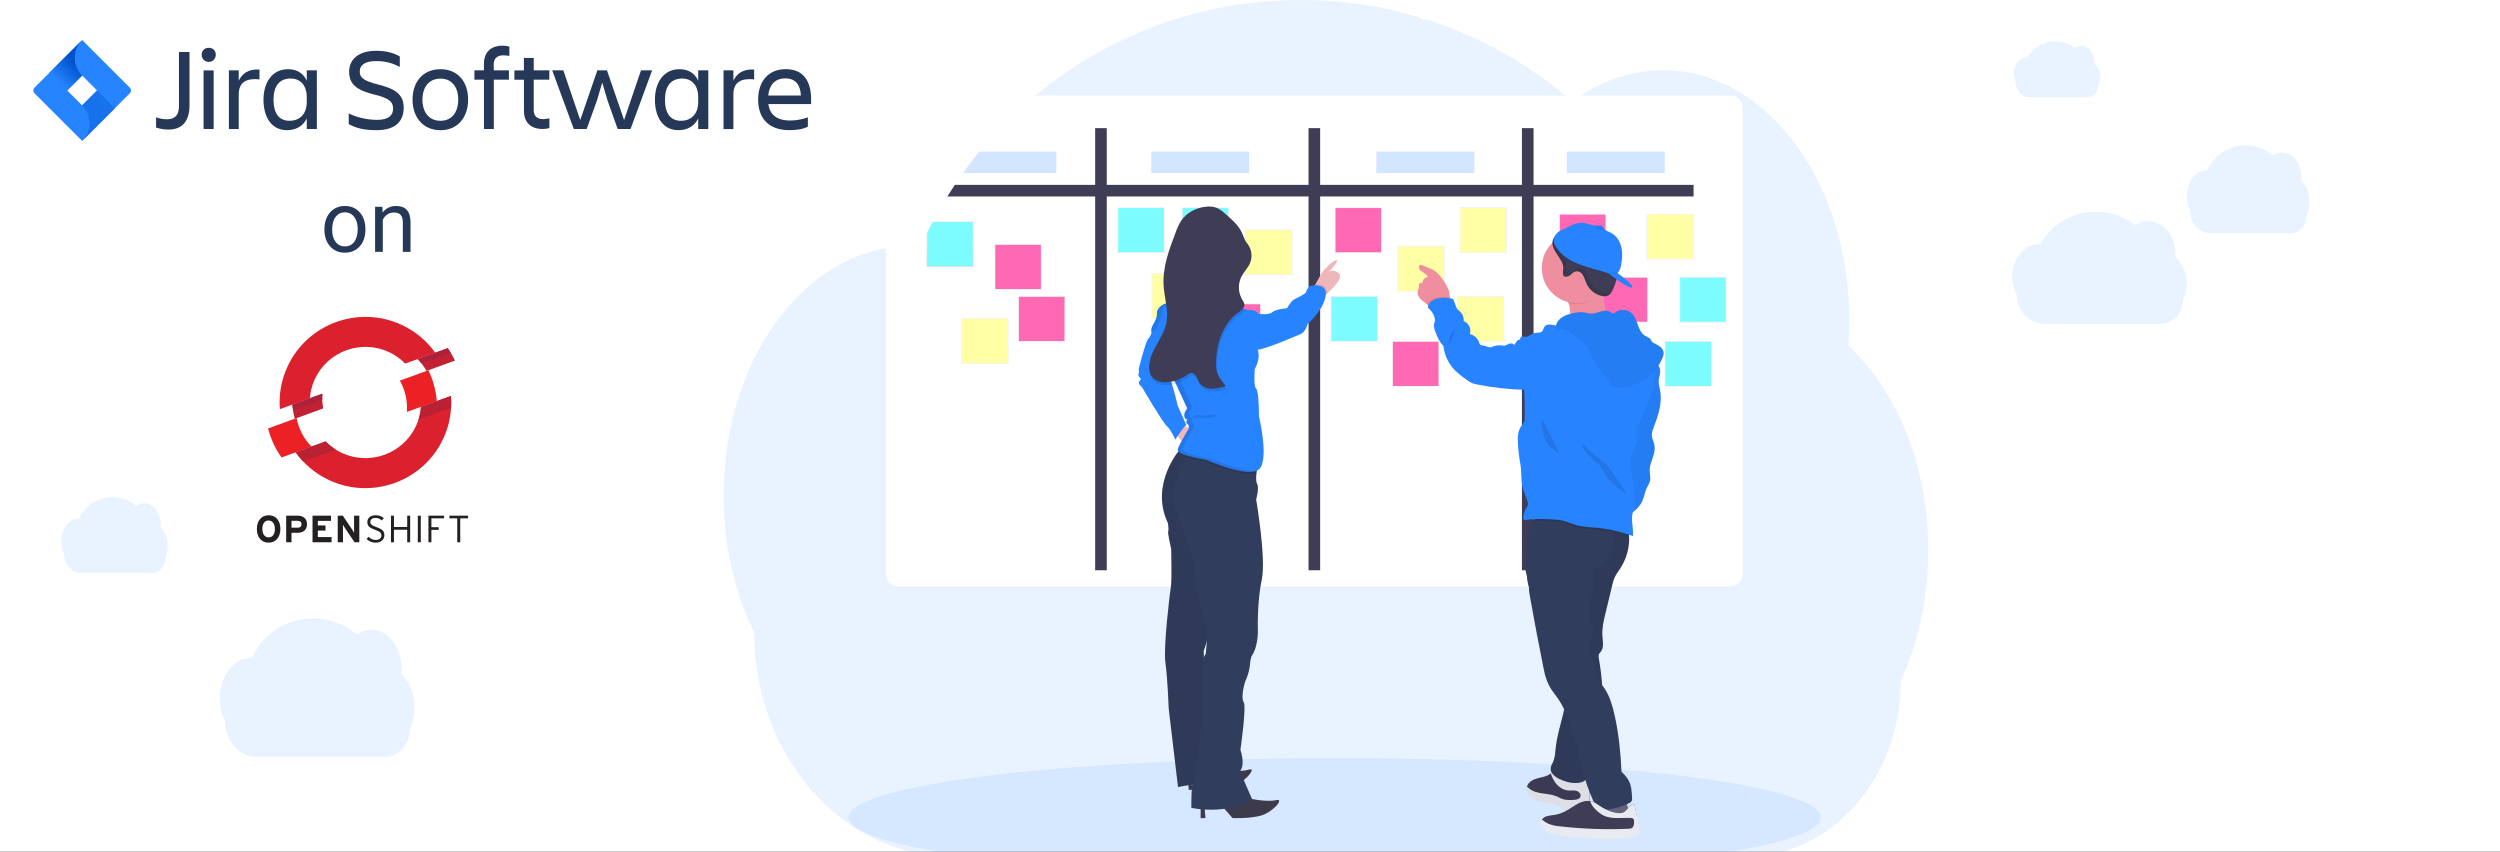 <svg width="1876" height="639" viewBox="0 0 1876 639" fill="none" xmlns="http://www.w3.org/2000/svg">
<rect x="0" y="0" width="1876" height="639" fill="#333333" stroke="none"/>
<g clip-path="url(#clip0)">
<rect width="1876" height="639" fill="white"/>
<g clip-path="url(#clip1)">
<path d="M134.28 39H142.2V79.2C142.2 89.85 137.54 97.2 126.62 97.2C123.391 97.249 120.177 96.742 117.12 95.7V88C119.728 89.011 122.503 89.52 125.3 89.5C131.99 89.5 134.3 85.5 134.3 79.73L134.28 39Z" fill="#253858"/>
<path d="M156.63 35.91C157.336 35.859 158.045 35.961 158.709 36.209C159.372 36.456 159.975 36.843 160.476 37.344C160.976 37.845 161.364 38.448 161.611 39.111C161.859 39.775 161.961 40.484 161.91 41.19C161.91 42.59 161.354 43.933 160.364 44.923C159.373 45.914 158.03 46.47 156.63 46.47C155.23 46.47 153.887 45.914 152.896 44.923C151.906 43.933 151.35 42.59 151.35 41.19C151.299 40.484 151.401 39.775 151.649 39.111C151.896 38.448 152.284 37.845 152.784 37.344C153.285 36.843 153.888 36.456 154.551 36.209C155.215 35.961 155.924 35.859 156.63 35.91ZM152.76 52.81H160.33V96.81H152.76V52.81Z" fill="#253858"/>
<path d="M171.76 52.8H179.15V60.54C181.7 55.35 186.15 51.65 194.73 52.18V59.57C185.05 58.57 179.15 61.51 179.15 70.83V96.83H171.76V52.8Z" fill="#253858"/>
<path d="M230.19 88.88C227.37 94.69 222.09 97.68 215.32 97.68C203.62 97.68 197.72 87.74 197.72 74.8C197.72 62.39 203.88 51.92 216.2 51.92C222.62 51.92 227.55 54.82 230.2 60.54V52.8H237.77V96.8H230.2L230.19 88.88ZM217.34 90.64C224.12 90.64 230.19 86.33 230.19 76.56V73C230.19 63.23 224.65 58.92 218.19 58.92C209.65 58.92 205.25 64.55 205.25 74.76C205.29 85.36 209.51 90.64 217.35 90.64H217.34Z" fill="#253858"/>
<path d="M282.55 97.68C271.37 97.68 266.18 95.48 261.69 93.19V85.1C267.06 87.92 275.33 89.94 282.98 89.94C291.69 89.94 294.98 86.51 294.98 81.4C294.98 76.29 291.81 73.57 280.81 70.93C267.81 67.76 261.98 63.27 261.98 53.77C261.98 44.77 268.84 38.11 282.31 38.11C290.67 38.11 296.04 40.11 300 42.33V50.25C294.495 47.217 288.284 45.698 282 45.85C274.43 45.85 269.94 48.49 269.94 53.77C269.94 58.52 273.64 60.9 283.84 63.45C296.07 66.53 302.94 70.45 302.94 80.87C302.88 90.9 296.9 97.68 282.55 97.68Z" fill="#253858"/>
<path d="M309.57 74.71C309.57 61.51 317.31 51.92 330.51 51.92C343.71 51.92 351.28 61.51 351.28 74.71C351.28 87.91 343.62 97.71 330.51 97.71C317.4 97.71 309.57 87.91 309.57 74.71ZM316.96 74.71C316.96 83.07 321.1 90.64 330.51 90.64C339.92 90.64 343.89 83.07 343.89 74.71C343.89 66.35 339.84 59 330.51 59C321.18 59 317 66.35 317 74.71H316.96Z" fill="#253858"/>
<path d="M370.55 52.8H381.9V59.8H370.55V96.8H363.16V59.8H356V52.8H363.13V48C363.13 39.82 367.71 34.27 377.13 34.27C378.855 34.26 380.572 34.496 382.23 34.97V41.97C380.664 41.672 379.074 41.525 377.48 41.53C372.82 41.53 370.48 44.26 370.48 48.22L370.55 52.8Z" fill="#253858"/>
<path d="M407.51 89.41C409.11 89.362 410.701 89.154 412.26 88.79V96.09C410.602 96.564 408.885 96.8 407.16 96.79C397.74 96.79 393.16 91.25 393.16 83.06V59.84H386V52.84H393.13V43.47H400.52V52.8H412.22V59.8H400.52V82.9C400.56 86.77 402.85 89.41 407.51 89.41Z" fill="#253858"/>
<path d="M414.38 52.8H422.74L435.41 90.11L448.25 52.8H455.47L468.32 90.11L481 52.8H489.36L473.17 96.8H463.49L455.92 75.51L451.92 61.96L447.92 75.51L440.25 96.8H430.57L414.38 52.8Z" fill="#253858"/>
<path d="M523.93 88.88C521.11 94.69 515.83 97.68 509.06 97.68C497.36 97.68 491.46 87.74 491.46 74.8C491.46 62.39 497.62 51.92 509.94 51.92C516.36 51.92 521.29 54.82 523.94 60.54V52.8H531.51V96.8H523.94L523.93 88.88ZM511.08 90.64C517.86 90.64 523.93 86.33 523.93 76.56V73C523.93 63.23 518.39 58.92 511.93 58.92C503.43 59 499 64.59 499 74.8C499 85.36 503.25 90.64 511.09 90.64H511.08Z" fill="#253858"/>
<path d="M542.94 52.8H550.33V60.54C552.88 55.35 557.33 51.65 565.91 52.18V59.57C556.23 58.57 550.33 61.51 550.33 70.83V96.83H542.94V52.8Z" fill="#253858"/>
<path d="M592.57 97.68C576.11 97.68 568.9 88.18 568.9 74.68C568.9 61.39 576.29 51.89 589.67 51.89C603.22 51.89 608.67 61.31 608.67 74.68V78.11H576.56C577.62 85.59 582.46 90.43 592.84 90.43C597.405 90.426 601.934 89.62 606.22 88.05V95.05C602.61 97 597.06 97.68 592.57 97.68ZM576.47 71.68H601C600.56 63.5 596.86 58.83 589.3 58.83C581.31 58.79 577.26 64 576.47 71.63V71.68Z" fill="#253858"/>
<path d="M97.4 65.76L64.8 33.16L61.64 30L37.1 54.54L25.88 65.76C25.318 66.323 25.003 67.085 25.003 67.88C25.003 68.675 25.318 69.438 25.88 70L48.3 92.42L61.64 105.76L86.18 81.22L86.56 80.84L97.4 70C97.962 69.438 98.277 68.675 98.277 67.88C98.277 67.085 97.962 66.323 97.4 65.76V65.76ZM61.64 79.08L50.44 67.88L61.64 56.68L72.84 67.88L61.64 79.08Z" fill="#2684FF"/>
<path d="M61.64 56.68C58.117 53.157 56.132 48.383 56.117 43.401C56.102 38.42 58.059 33.634 61.56 30.09L37.05 54.59L50.39 67.93L61.64 56.68Z" fill="url(#paint0_linear)"/>
<path d="M72.87 67.85L61.64 79.08C63.392 80.831 64.783 82.911 65.731 85.2C66.68 87.489 67.168 89.942 67.168 92.42C67.168 94.898 66.68 97.351 65.731 99.64C64.783 101.929 63.392 104.009 61.64 105.76V105.76L86.21 81.19L72.87 67.85Z" fill="url(#paint1_linear)"/>
</g>
<g clip-path="url(#clip2)">
<path opacity="0.1" d="M1447 412.978C1447.02 430.354 1445.2 447.683 1441.57 464.676C1440.36 470.366 1438.94 475.944 1437.33 481.409C1435.33 488.221 1433.05 494.825 1430.48 501.222C1429.18 504.48 1427.8 507.681 1426.35 510.826C1426.4 528.553 1423.23 546.142 1417.01 562.738C1405.99 591.933 1385.94 615.749 1360.84 629.663C1345.2 638.396 1327.59 642.987 1309.68 643H714.61C682.804 643 653.323 631.683 629.154 612.4C622.088 606.739 615.521 600.48 609.529 593.692C601.192 584.223 593.954 573.839 587.954 562.738C574.031 537.116 566.01 506.954 566.01 474.671C551.466 445.192 543 409.852 543 371.822C543 323.889 556.478 280.174 578.621 247.069C583.188 240.226 588.243 233.722 593.748 227.609C599.066 221.693 604.851 216.215 611.048 211.229C615.907 207.321 621.036 203.762 626.399 200.581C628.617 199.275 630.843 198.046 633.107 196.901C635.092 195.877 637.103 194.922 639.14 194.035C641.58 192.96 644.052 191.974 646.554 191.078C649.056 190.181 651.525 189.395 653.96 188.719C657.56 187.712 661.211 186.899 664.897 186.284C667.968 185.753 671.038 185.362 674.108 185.108C676.548 184.908 679.01 184.793 681.491 184.762C681.944 184.762 682.382 184.762 682.834 184.762C685.567 184.762 688.284 184.893 690.978 185.1C691.262 184.44 691.569 183.779 691.853 183.118C692.927 180.752 694.04 178.401 695.161 176.081C695.163 176.06 695.163 176.04 695.161 176.019C695.353 175.62 695.545 175.251 695.744 174.829C696.65 172.939 697.594 171.064 698.561 169.205C699.006 168.344 699.444 167.492 699.896 166.639C699.996 166.439 700.096 166.247 700.211 166.047C700.672 165.164 701.14 164.288 701.616 163.412C703.985 159.043 706.448 154.741 709.007 150.505C709.229 150.144 709.437 149.783 709.659 149.429C710.058 148.776 710.427 148.123 710.872 147.478C711.931 145.757 713.021 144.044 714.119 142.346C714.886 141.147 715.654 139.949 716.482 138.766C718.478 135.769 720.525 132.812 722.623 129.892C724.721 126.973 726.9 124.053 729.162 121.134C729.469 120.734 729.776 120.366 730.098 119.943L733.376 115.817L733.828 115.257L735.018 113.805C736.776 111.661 738.579 109.541 740.391 107.443C749.512 96.92 759.333 87.025 769.787 77.826C770.194 77.45 770.608 77.058 771.015 76.735C772.964 75.037 774.944 73.362 776.925 71.718C787.718 62.761 799.106 54.547 811.01 47.134C811.824 46.611 812.653 46.104 813.489 45.597C824.005 39.166 834.895 33.368 846.101 28.234C852.241 25.407 858.445 22.79 864.714 20.382C868.874 18.8 873.049 17.309 877.278 15.896C883.817 13.734 890.438 11.775 897.141 10.018C916.801 4.907 936.914 1.736 957.192 0.553C963.332 0.184 969.541 -5.15286e-05 975.82 -5.15286e-05C1006.23 -0.028 1036.48 4.395 1065.61 13.13C1065.88 13.637 1066.28 14.062 1066.77 14.357C1067.26 14.653 1067.82 14.807 1068.4 14.805H1070.98C1072.11 15.158 1073.22 15.527 1074.34 15.896C1080.6 17.975 1086.76 20.252 1092.84 22.726L1094.38 23.355C1123.41 35.311 1150.47 51.593 1174.63 71.649C1176.43 73.129 1178.2 74.633 1179.94 76.159C1182.06 74.587 1184.21 73.083 1186.4 71.649C1194.73 66.135 1203.73 61.7 1213.18 58.45C1232.52 51.787 1253.36 50.843 1273.23 55.731C1298.75 61.992 1321.85 77.527 1340.51 99.615C1348.2 108.793 1354.96 118.717 1360.68 129.239C1361.11 130.007 1361.53 130.776 1361.94 131.544C1366.98 141.069 1371.27 150.971 1374.78 161.161C1374.91 161.53 1375.05 161.929 1375.16 162.267C1378.45 171.947 1381.09 181.836 1383.07 191.869C1383.16 192.376 1383.27 192.891 1383.36 193.405C1385.22 203.191 1386.48 213.082 1387.13 223.022C1387.13 223.384 1387.13 223.745 1387.19 224.106C1387.52 229.258 1387.68 234.467 1387.69 239.732C1387.69 244.445 1387.56 249.111 1387.29 253.73C1387.29 254.245 1387.23 254.768 1387.19 255.267C1387.13 256.611 1387.03 257.956 1386.93 259.293C1392.85 264.824 1398.33 270.803 1403.34 277.178C1405.57 280.011 1407.74 282.943 1409.83 285.975C1416.27 295.332 1421.87 305.243 1426.56 315.592C1439.54 343.98 1447 377.307 1447 412.978Z" fill="#2783FF"/>
<path opacity="0.1" d="M1366.41 613.314C1366.41 624.723 1331.17 635.133 1273.25 643H729.845C671.936 635.133 636.691 624.723 636.691 613.314C636.691 604.625 657.138 596.512 692.49 589.659L693.488 589.467C703.465 587.554 714.617 585.74 726.806 584.043L727.734 583.912C737.405 582.575 747.692 581.313 758.596 580.124L759.625 580.017C763.831 579.556 768.124 579.11 772.504 578.68L774.192 578.519C806.083 575.446 842.333 572.956 881.645 571.289H881.691C887.197 571.059 892.761 570.844 898.385 570.644C904.637 570.413 910.967 570.208 917.373 570.029C922.262 569.883 927.213 569.76 932.179 569.645H932.294C954.698 569.115 977.846 568.838 1001.52 568.838C1060.05 568.838 1115.37 570.521 1164.39 573.51H1164.53C1172.07 573.97 1179.47 574.454 1186.68 574.977L1192.82 575.43C1200.96 576.045 1208.89 576.695 1216.61 577.382C1307.43 585.472 1366.41 598.555 1366.41 613.314Z" fill="#2783FF"/>
<path opacity="0.03" d="M786.235 80.915V104.216C786.236 104.631 786.155 105.041 785.997 105.424C785.84 105.807 785.608 106.155 785.316 106.449C785.023 106.742 784.676 106.975 784.294 107.134C783.912 107.292 783.502 107.374 783.088 107.374H740.475C749.597 96.851 759.418 86.956 769.871 77.757H783.096C783.509 77.758 783.918 77.841 784.299 78C784.681 78.159 785.027 78.392 785.318 78.685C785.61 78.978 785.841 79.326 785.998 79.709C786.155 80.091 786.236 80.501 786.235 80.915V80.915Z" stroke="white" stroke-miterlimit="10"/>
<path d="M1307.69 80.869V430.91C1307.69 433.355 1306.72 435.7 1304.99 437.429C1303.26 439.158 1300.92 440.129 1298.48 440.129H674.108C671.665 440.129 669.322 439.158 667.595 437.429C665.868 435.7 664.897 433.355 664.897 430.91V186.284C667.968 185.753 671.038 185.362 674.108 185.108C676.548 184.908 679.01 184.793 681.491 184.762C681.944 184.762 682.382 184.762 682.834 184.762C685.567 184.762 688.284 184.893 690.978 185.1C691.262 184.44 691.569 183.779 691.853 183.118C692.927 180.752 694.04 178.401 695.161 176.081C695.163 176.06 695.163 176.04 695.161 176.019C695.353 175.62 695.545 175.251 695.744 174.829C696.65 172.939 697.594 171.064 698.561 169.205C699.006 168.344 699.444 167.492 699.896 166.639C699.996 166.439 700.096 166.247 700.211 166.047C700.672 165.164 701.14 164.288 701.616 163.412C703.985 159.043 706.448 154.741 709.007 150.505C709.229 150.144 709.437 149.783 709.659 149.429C710.058 148.776 710.427 148.123 710.872 147.478C711.931 145.757 713.021 144.044 714.119 142.346C714.886 141.147 715.654 139.949 716.482 138.766C718.478 135.77 720.525 132.812 722.623 129.892C724.721 126.973 726.9 124.053 729.162 121.134C729.469 120.734 729.776 120.366 730.098 119.943L733.376 115.817L733.828 115.257L735.018 113.805C736.776 111.661 738.579 109.541 740.391 107.443C749.512 96.92 759.333 87.025 769.787 77.826C770.194 77.45 770.608 77.058 771.015 76.735C772.964 75.037 774.944 73.363 776.925 71.718H1174.65C1176.45 73.199 1178.22 74.702 1179.96 76.228C1182.08 74.656 1184.24 73.153 1186.43 71.718H1298.48C1300.91 71.72 1303.24 72.683 1304.97 74.397C1306.69 76.111 1307.67 78.437 1307.69 80.869V80.869Z" fill="white"/>
<path d="M1270.87 138.72V147.432H710.926C711.985 145.711 713.075 143.998 714.18 142.3C714.947 141.101 715.715 139.903 716.536 138.72H1270.87Z" fill="#3F3D56"/>
<path d="M1150.77 427.937V96.157H1142.06V427.937H1150.77Z" fill="#3F3D56"/>
<path d="M990.641 427.937V96.157H981.937V427.937H990.641Z" fill="#3F3D56"/>
<path d="M830.513 427.937V96.157H821.809V427.937H830.513Z" fill="#3F3D56"/>
<path d="M730.582 166.001V200.312H695.184V176.035C695.184 176.035 695.184 175.996 695.184 175.973C695.376 175.574 695.568 175.205 695.767 174.783C696.68 172.893 697.617 171.018 698.592 169.159C699.029 168.298 699.467 167.446 699.919 166.593C700.019 166.393 700.127 166.201 700.234 166.001H730.582Z" fill="url(#paint2_linear)"/>
<path d="M729.975 166.593V199.721H695.798V174.76C696.711 172.87 697.648 170.995 698.622 169.136C699.06 168.275 699.497 167.422 699.95 166.57L729.975 166.593Z" fill="#7CFCFF"/>
<path d="M873.962 155.545H838.557V189.856H873.962V155.545Z" fill="url(#paint3_linear)"/>
<path d="M873.356 156.136H839.171V189.264H873.356V156.136Z" fill="#7CFCFF"/>
<path d="M1033.87 222.162H998.469V256.473H1033.87V222.162Z" fill="url(#paint4_linear)"/>
<path d="M1033.27 222.754H999.083V255.882H1033.27V222.754Z" fill="#7CFCFF"/>
<path d="M1197.05 244.888H1161.64V279.199H1197.05V244.888Z" fill="url(#paint5_linear)"/>
<path d="M1196.44 245.479H1162.25V278.607H1196.44V245.479Z" fill="#7CFCFF"/>
<path d="M1240.77 267.098H1205.36V301.41H1240.77V267.098Z" fill="url(#paint6_linear)"/>
<path d="M1240.16 267.69H1205.98V300.818H1240.16V267.69Z" fill="#7CFCFF"/>
<path d="M1295.6 207.749H1260.19V242.06H1295.6V207.749Z" fill="url(#paint7_linear)"/>
<path d="M1294.99 208.341H1260.8V241.469H1294.99V208.341Z" fill="#7CFCFF"/>
<path d="M1284.5 255.889H1249.1V290.201H1284.5V255.889Z" fill="url(#paint8_linear)"/>
<path d="M1283.89 256.481H1249.7V289.609H1283.89V256.481Z" fill="#7CFCFF"/>
<path d="M922.262 155.545H886.857V189.856H922.262V155.545Z" fill="url(#paint9_linear)"/>
<path d="M921.656 156.136H887.471V189.264H921.656V156.136Z" fill="#7CFCFF"/>
<path d="M756.831 238.726H721.425V273.037H756.831V238.726Z" fill="url(#paint10_linear)"/>
<path d="M756.217 239.318H722.032V272.446H756.217V239.318Z" fill="#FFFFA5"/>
<path d="M899.513 205.006H864.107V239.318H899.513V205.006Z" fill="url(#paint11_linear)"/>
<path d="M898.907 205.598H864.721V238.726H898.907V205.598Z" fill="#FFFFA5"/>
<path d="M1084.06 184.501H1048.65V218.812H1084.06V184.501Z" fill="url(#paint12_linear)"/>
<path d="M1083.44 185.093H1049.26V218.221H1083.44V185.093Z" fill="#FFFFA5"/>
<path d="M1270.86 160.439H1235.46V194.75H1270.86V160.439Z" fill="url(#paint13_linear)"/>
<path d="M1270.26 161.03H1236.07V194.158H1270.26V161.03Z" fill="#FFFFA5"/>
<path d="M1130.77 155.545H1095.36V189.856H1130.77V155.545Z" fill="url(#paint14_linear)"/>
<path d="M1130.15 156.136H1095.97V189.264H1130.15V156.136Z" fill="#FFFFA5"/>
<path d="M1128.76 222.162H1093.35V256.473H1128.76V222.162Z" fill="url(#paint15_linear)"/>
<path d="M1128.15 222.754H1093.96V255.882H1128.15V222.754Z" fill="#FFFFA5"/>
<path d="M969.802 172.117H934.397V206.428H969.802V172.117Z" fill="url(#paint16_linear)"/>
<path d="M969.196 172.701H935.011V205.829H969.196V172.701Z" fill="#FFFFA5"/>
<path d="M781.683 183.157H746.278V217.468H781.683V183.157Z" fill="url(#paint17_linear)"/>
<path d="M781.077 183.748H746.892V216.876H781.077V183.748Z" fill="#FF69B4"/>
<path d="M799.39 222.162H763.984V256.473H799.39V222.162Z" fill="url(#paint18_linear)"/>
<path d="M798.776 222.754H764.591V255.882H798.776V222.754Z" fill="#FF69B4"/>
<path d="M946.247 227.732H910.841V262.043H946.247V227.732Z" fill="url(#paint19_linear)"/>
<path d="M945.633 228.324H911.448V261.452H945.633V228.324Z" fill="#FF69B4"/>
<path d="M1205.36 160.439H1169.96V194.75H1205.36V160.439Z" fill="url(#paint20_linear)"/>
<path d="M1204.76 161.03H1170.57V194.158H1204.76V161.03Z" fill="#FF69B4"/>
<path d="M1236.69 207.749H1201.29V242.06H1236.69V207.749Z" fill="url(#paint21_linear)"/>
<path d="M1236.09 208.341H1201.9V241.469H1236.09V208.341Z" fill="#FF69B4"/>
<path d="M1036.97 155.545H1001.56V189.856H1036.97V155.545Z" fill="url(#paint22_linear)"/>
<path d="M1036.36 156.136H1002.18V189.264H1036.36V156.136Z" fill="#FF69B4"/>
<path d="M1080.05 255.889H1044.64V290.201H1080.05V255.889Z" fill="url(#paint23_linear)"/>
<path d="M1079.43 256.481H1045.25V289.609H1079.43V256.481Z" fill="#FF69B4"/>
<path d="M1178.28 234.992C1178.18 238.887 1176.86 242.675 1176.65 246.562C1188.16 247.131 1199.44 241.561 1210.79 243.267C1207.62 241.215 1205.92 237.504 1204.92 233.855C1203.65 229.149 1203.27 224.244 1203.8 219.396C1203.83 219.137 1203.88 218.881 1203.94 218.628C1204.36 216.723 1205.48 214.018 1205.16 212.52C1204.78 210.538 1202.91 210.93 1201.22 211.045C1196.09 211.438 1190.98 212.097 1185.92 213.02C1184.6 213.25 1171.74 216.461 1171.55 216.131C1173.67 219.796 1175.83 223.606 1177.12 227.601C1177.92 229.982 1178.31 232.481 1178.28 234.992V234.992Z" fill="#EE8E9E"/>
<path d="M1064.84 222.946C1065.83 224.293 1067.01 225.485 1068.35 226.48C1069.22 227.194 1070.11 227.924 1071.05 228.577C1072.71 229.854 1074.69 230.651 1076.78 230.882C1079.51 231.066 1085.31 229.461 1087.01 227.117C1087.73 225.941 1088.07 224.574 1087.99 223.199C1087.96 221.333 1087.64 219.483 1087.05 217.714C1085.98 214.838 1084.49 212.139 1082.62 209.708C1080.65 206.958 1078.45 204.254 1075.51 202.586C1074.53 202.062 1073.52 201.598 1072.49 201.196L1067.12 198.999C1066.81 198.853 1066.48 198.767 1066.14 198.745C1064.71 198.745 1064.45 200.95 1065.26 202.133C1066.89 204.522 1070.55 205.206 1071.58 207.895C1070.71 207.916 1069.87 208.213 1069.18 208.743C1068.49 209.273 1067.98 210.01 1067.74 210.845C1067.7 211.289 1067.52 211.709 1067.22 212.044C1066.76 212.42 1066.02 212.205 1065.48 212.489C1064.54 212.997 1064.95 214.41 1064.85 215.486C1064.76 216.438 1064.16 217.26 1063.87 218.175C1063.67 218.993 1063.66 219.845 1063.82 220.669C1063.99 221.494 1064.34 222.271 1064.84 222.946V222.946Z" fill="#EE8E9E"/>
<path d="M1222.95 613.844C1222.07 612.96 1220.65 613.114 1219.39 613.306C1212.77 614.353 1206.08 614.895 1199.38 614.927C1198.55 610.825 1200.98 606.837 1201.76 602.727C1201.87 601.67 1202.12 600.635 1202.53 599.654C1203.47 597.841 1205.6 597.011 1207.6 596.581C1211.2 595.813 1216.81 594.476 1218.85 598.117C1221.3 602.504 1222.08 608.973 1222.95 613.844Z" fill="#65617D"/>
<path d="M1149.65 598.356C1152.36 600.215 1155.74 600.791 1159.01 601.214C1162.28 601.636 1165.64 601.943 1168.61 603.403C1171.16 604.663 1173.31 606.737 1176.02 607.644C1178.48 608.466 1181.16 608.243 1183.69 607.767C1186.76 607.198 1189.97 606.084 1191.62 603.457C1193.08 601.152 1192.92 598.163 1192.72 595.413C1192.48 592.34 1192.26 589.19 1192.03 586.079C1192.04 585.288 1191.84 584.51 1191.45 583.82C1189.25 580.616 1183.91 585.164 1181.05 585.157C1176.52 585.157 1171.65 582.698 1168.39 579.686C1168.11 579.378 1167.78 579.119 1167.41 578.918C1166.11 578.334 1164.82 579.41 1163.67 580.347C1163.55 580.455 1163.42 580.555 1163.29 580.654C1160.64 582.76 1157.09 583.182 1153.82 584.035C1150.55 584.888 1147.05 586.601 1146.03 589.828C1145.97 590.031 1145.92 590.239 1145.88 590.45C1145.3 593.469 1147.11 596.612 1149.65 598.356Z" fill="#3F3D56"/>
<path opacity="0.05" d="M1149.65 598.356C1152.36 600.215 1155.74 600.791 1159.01 601.214C1162.28 601.636 1165.64 601.943 1168.61 603.403C1171.16 604.663 1173.31 606.737 1176.02 607.644C1178.48 608.466 1181.16 608.243 1183.69 607.767C1186.76 607.198 1189.97 606.084 1191.62 603.457C1193.08 601.152 1192.92 598.163 1192.72 595.413C1192.48 592.34 1192.26 589.19 1192.03 586.079C1192.04 585.288 1191.84 584.51 1191.45 583.82C1189.25 580.616 1183.91 585.164 1181.05 585.157C1176.52 585.157 1171.65 582.698 1168.39 579.686C1168.11 579.378 1167.78 579.119 1167.41 578.918C1166.11 578.334 1164.82 579.41 1163.67 580.347C1163.55 580.455 1163.42 580.555 1163.29 580.654C1160.64 582.76 1157.09 583.182 1153.82 584.035C1150.55 584.888 1147.05 586.601 1146.03 589.828C1145.97 590.031 1145.92 590.239 1145.88 590.45C1145.3 593.469 1147.11 596.612 1149.65 598.356Z" fill="black"/>
<path d="M1149.65 599.4C1152.36 601.26 1155.74 601.836 1159.01 602.258C1162.28 602.681 1165.64 602.988 1168.61 604.448C1171.16 605.716 1173.31 607.782 1176.02 608.689C1178.48 609.511 1181.16 609.288 1183.69 608.812C1186.93 608.121 1189.78 606.191 1191.62 603.434C1193.08 601.129 1192.92 598.14 1192.72 595.39C1192.48 592.317 1192.26 589.167 1192.03 586.055C1192.04 585.265 1191.84 584.487 1191.45 583.797C1189.25 580.593 1183.91 585.141 1181.05 585.133C1176.52 585.133 1171.65 582.675 1168.39 579.663C1168.11 579.355 1167.78 579.096 1167.41 578.895C1166.11 578.311 1164.82 579.387 1163.67 580.324C1164.43 582.651 1165.5 584.864 1166.86 586.901C1169.16 590.273 1172.78 592.855 1176.83 593.154C1178.86 593.3 1180.94 592.901 1182.9 593.423C1184.85 593.946 1186.68 595.951 1185.97 597.856C1185.25 599.761 1182.9 600.161 1180.92 600.23C1178.15 600.376 1175.31 600.514 1172.68 599.654C1171.08 599.116 1169.61 598.233 1168.08 597.58C1161.44 594.821 1153.05 596.366 1147.56 591.71C1147.04 591.233 1146.48 590.803 1145.89 590.427C1144.45 593.469 1147.11 597.656 1149.65 599.4Z" fill="#E8EAF2"/>
<path opacity="0.05" d="M1149.65 599.4C1152.36 601.26 1155.74 601.836 1159.01 602.258C1162.28 602.681 1165.64 602.988 1168.61 604.448C1171.16 605.716 1173.31 607.782 1176.02 608.689C1178.48 609.511 1181.16 609.288 1183.69 608.812C1186.93 608.121 1189.78 606.191 1191.62 603.434C1193.08 601.129 1192.92 598.14 1192.72 595.39C1192.48 592.317 1192.26 589.167 1192.03 586.055C1192.04 585.265 1191.84 584.487 1191.45 583.797C1189.25 580.593 1183.91 585.141 1181.05 585.133C1176.52 585.133 1171.65 582.675 1168.39 579.663C1168.11 579.355 1167.78 579.096 1167.41 578.895C1166.11 578.311 1164.82 579.387 1163.67 580.324C1164.43 582.651 1165.5 584.864 1166.86 586.901C1169.16 590.273 1172.78 592.855 1176.83 593.154C1178.86 593.3 1180.94 592.901 1182.9 593.423C1184.85 593.946 1186.68 595.951 1185.97 597.856C1185.25 599.761 1182.9 600.161 1180.92 600.23C1178.15 600.376 1175.31 600.514 1172.68 599.654C1171.08 599.116 1169.61 598.233 1168.08 597.58C1161.44 594.821 1153.05 596.366 1147.56 591.71C1147.04 591.233 1146.48 590.803 1145.89 590.427C1144.45 593.469 1147.11 597.656 1149.65 599.4Z" fill="black"/>
<path d="M1221.72 395.969C1223.84 406.37 1221.83 417.188 1216.11 426.131C1214.58 428.544 1212.74 430.81 1211.57 433.43C1210.8 435.303 1210.21 437.242 1209.79 439.223L1204.76 460.112C1203.39 465.751 1202.02 471.498 1202.45 477.283C1202.74 481.317 1203.75 485.849 1201.27 489.038C1200.66 489.644 1200.14 490.338 1199.74 491.097C1199.5 491.988 1199.5 492.926 1199.74 493.816C1202.28 508.982 1204.18 524.832 1199.57 539.506C1195.4 552.805 1195.15 567.54 1191.61 580.993C1191.17 582.667 1190.66 584.427 1189.4 585.602C1188.45 586.389 1187.31 586.918 1186.1 587.139C1180.86 588.391 1175.35 586.924 1170.46 584.665C1167.02 583.075 1163.33 580.286 1163.62 576.514C1163.77 574.716 1164.81 573.141 1165.53 571.489C1166.92 568.247 1167.06 564.628 1167.41 561.117C1168.35 552.298 1171.07 543.793 1173.12 535.165C1175.17 526.537 1176.56 517.533 1174.83 508.836C1171.29 490.857 1165.63 473.365 1157.94 456.732C1157.61 455.857 1157.09 455.07 1156.41 454.427C1155.72 453.858 1154.81 453.597 1154.21 452.89C1153.62 452.184 1153.45 451.108 1153.22 450.163C1152.45 447.413 1150.18 445.384 1148.67 442.964C1144.83 436.864 1146.04 429.043 1146.19 421.837C1146.32 414.822 1145.32 407.747 1146.46 400.832C1147.61 393.918 1151.57 386.85 1158.23 384.698C1161.53 383.63 1165.1 383.869 1168.55 384.214C1186.77 386.035 1204.53 389.392 1221.72 395.969Z" fill="#303D5C"/>
<path opacity="0.05" d="M1221.72 395.969C1223.84 406.37 1221.83 417.188 1216.11 426.131C1214.58 428.544 1212.74 430.81 1211.57 433.43C1210.8 435.303 1210.21 437.242 1209.79 439.223L1204.76 460.112C1203.39 465.751 1202.02 471.498 1202.45 477.283C1202.74 481.317 1203.75 485.849 1201.27 489.038C1200.66 489.644 1200.14 490.338 1199.74 491.097C1199.5 491.988 1199.5 492.926 1199.74 493.816C1202.28 508.982 1204.18 524.832 1199.57 539.506C1195.4 552.805 1195.15 567.54 1191.61 580.993C1191.17 582.667 1190.66 584.427 1189.4 585.602C1188.45 586.389 1187.31 586.918 1186.1 587.139C1180.86 588.391 1175.35 586.924 1170.46 584.665C1167.02 583.075 1163.33 580.286 1163.62 576.514C1163.77 574.716 1164.81 573.141 1165.53 571.489C1166.92 568.247 1167.06 564.628 1167.41 561.117C1168.35 552.298 1171.07 543.793 1173.12 535.165C1175.17 526.537 1176.56 517.533 1174.83 508.836C1171.29 490.857 1165.63 473.365 1157.94 456.732C1157.61 455.857 1157.09 455.07 1156.41 454.427C1155.72 453.858 1154.81 453.597 1154.21 452.89C1153.62 452.184 1153.45 451.108 1153.22 450.163C1152.45 447.413 1150.18 445.384 1148.67 442.964C1144.83 436.864 1146.04 429.043 1146.19 421.837C1146.32 414.822 1145.32 407.747 1146.46 400.832C1147.61 393.918 1151.57 386.85 1158.23 384.698C1161.53 383.63 1165.1 383.869 1168.55 384.214C1186.77 386.035 1204.53 389.392 1221.72 395.969Z" fill="black"/>
<path d="M1147.21 439.937C1147.26 442.659 1147.57 445.37 1148.13 448.035C1151.35 466.141 1154.79 484.205 1158.44 502.229C1158.76 503.766 1159.07 505.356 1159.49 506.892C1160.86 511.907 1163.23 516.589 1166.48 520.645C1181.68 539.606 1182.99 567.148 1191.24 590.02C1191.79 591.556 1192.35 593.093 1192.94 594.629C1194.43 598.508 1196.13 602.301 1198.03 605.992C1198.25 606.531 1198.61 607.001 1199.08 607.352C1199.59 607.609 1200.16 607.721 1200.73 607.675C1208.16 607.725 1215.5 606.061 1222.19 602.811C1223.15 602.464 1223.96 601.797 1224.49 600.922C1224.74 600.224 1224.82 599.476 1224.73 598.74C1224.5 594.207 1224.22 589.52 1222.06 585.525C1220.63 583.142 1218.85 580.983 1216.78 579.118C1216.14 564.889 1214.73 550.63 1211.61 536.732C1210.01 529.626 1208.02 522.442 1203.93 516.434C1200.86 512.001 1196.54 507.63 1197.07 502.275C1197.31 499.97 1198.29 497.005 1196.38 495.622C1195.55 495.015 1194.31 494.938 1193.75 494.085C1193.52 493.68 1193.4 493.227 1193.38 492.764C1192.99 489.092 1193.21 485.381 1194.06 481.785C1194.61 479.404 1195.44 477.068 1195.69 474.633C1195.94 472.197 1195.51 469.547 1193.9 467.718C1193.8 462.832 1193.9 457.731 1193.83 452.89C1193.78 450.102 1193.73 447.274 1194.51 444.608C1194.89 443.325 1195.45 442.104 1195.73 440.767C1196.75 436.081 1194.19 430.457 1197.26 426.738C1198.53 425.202 1200.48 424.434 1202.13 423.312C1205.44 421.099 1207.6 417.488 1208.81 413.701C1210.01 409.913 1210.34 405.903 1210.7 401.931C1210.79 401.085 1210.79 400.233 1210.7 399.388C1210.65 398.951 1210.54 398.524 1210.37 398.12C1209.42 396 1206.89 395.178 1204.63 394.632C1190.3 391.191 1175.62 389.474 1160.88 389.515C1155.43 385.797 1152.36 387.126 1150.05 391.052C1148.78 393.456 1147.75 395.981 1146.98 398.589C1145.93 401.777 1145.86 419.647 1144.84 422.851C1143.4 427.046 1147.26 435.558 1147.21 439.937Z" fill="#303D5C"/>
<path d="M1245.75 277.355C1246.16 280.167 1244.8 282.933 1244.65 285.768C1244.52 288.241 1245.31 290.661 1245.76 293.105C1247.52 302.631 1244.14 312.273 1240.7 321.323C1240.05 322.783 1239.64 324.341 1239.5 325.933C1239.41 328.891 1241.11 331.595 1241.57 334.515C1242.55 340.661 1238.04 346.415 1237.94 352.63C1237.94 355.488 1238.79 358.4 1238.08 361.166C1237.61 363.018 1236.45 364.6 1235.63 366.329C1234.18 369.402 1233.8 372.851 1232.41 375.932C1229.91 381.51 1224.54 385.152 1219.44 388.494C1216.53 387.526 1213.38 386.373 1211.76 383.753C1211.06 382.464 1210.61 381.054 1210.44 379.597C1209.33 373.243 1209.37 366.759 1209.41 360.313C1209.33 354.788 1209.63 349.264 1210.31 343.78C1211.34 336.773 1213.61 330.02 1215.24 323.129C1217.3 314.44 1218.31 305.458 1221.55 297.123C1224.36 289.793 1228.74 283.217 1233.35 276.925C1235.11 274.52 1236.5 271.086 1239.92 271.639C1241.35 271.883 1242.68 272.561 1243.73 273.582C1244.77 274.604 1245.47 275.92 1245.75 277.355V277.355Z" fill="#2783FF"/>
<path opacity="0.05" d="M1245.75 277.355C1246.16 280.167 1244.8 282.933 1244.65 285.768C1244.52 288.241 1245.31 290.661 1245.76 293.105C1247.52 302.631 1244.14 312.273 1240.7 321.323C1240.05 322.783 1239.64 324.341 1239.5 325.933C1239.41 328.891 1241.11 331.595 1241.57 334.515C1242.55 340.661 1238.04 346.415 1237.94 352.63C1237.94 355.488 1238.79 358.4 1238.08 361.166C1237.61 363.018 1236.45 364.6 1235.63 366.329C1234.18 369.402 1233.8 372.851 1232.41 375.932C1229.91 381.51 1224.54 385.152 1219.44 388.494C1216.53 387.526 1213.38 386.373 1211.76 383.753C1211.06 382.464 1210.61 381.054 1210.44 379.597C1209.33 373.243 1209.37 366.759 1209.41 360.313C1209.33 354.788 1209.63 349.264 1210.31 343.78C1211.34 336.773 1213.61 330.02 1215.24 323.129C1217.3 314.44 1218.31 305.458 1221.55 297.123C1224.36 289.793 1228.74 283.217 1233.35 276.925C1235.11 274.52 1236.5 271.086 1239.92 271.639C1241.35 271.883 1242.68 272.561 1243.73 273.582C1244.77 274.604 1245.47 275.92 1245.75 277.355V277.355Z" fill="black"/>
<path opacity="0.1" d="M1171.53 216.1C1173.65 219.765 1175.8 223.576 1177.09 227.571C1179.16 228.081 1181.28 228.339 1183.41 228.339C1191.68 228.339 1197.53 223.629 1202.39 217.683C1202.81 215.77 1205.46 213.995 1205.14 212.489C1204.76 210.507 1202.88 210.899 1201.2 211.014C1196.07 211.407 1190.96 212.067 1185.9 212.989C1184.58 213.219 1171.74 216.431 1171.53 216.1Z" fill="black"/>
<path d="M1183.43 227.617C1198.06 227.617 1209.92 215.746 1209.92 201.104C1209.92 186.461 1198.06 174.59 1183.43 174.59C1168.81 174.59 1156.95 186.461 1156.95 201.104C1156.95 215.746 1168.81 227.617 1183.43 227.617Z" fill="#EE8E9E"/>
<path opacity="0.1" d="M1149.96 391.075C1154.57 390.806 1159.17 390.99 1163.78 391.175C1166.65 391.203 1169.52 391.499 1172.34 392.058C1175.82 392.827 1179.07 394.432 1182.51 395.423C1188 397.029 1193.8 397.098 1199.49 397.659C1203.23 398.025 1206.94 398.607 1210.61 399.403C1210.56 398.966 1210.45 398.539 1210.27 398.135C1209.33 396.015 1206.8 395.193 1204.54 394.647C1190.21 391.207 1175.53 389.489 1160.79 389.531C1155.34 385.812 1152.27 387.141 1149.96 391.075Z" fill="black"/>
<path d="M1168.01 244.511C1169.17 245.848 1170.72 247.323 1172.44 246.893C1173.05 246.678 1173.63 246.367 1174.15 245.971C1177.22 243.996 1180.95 243.535 1184.55 242.998C1191.79 241.905 1198.94 240.295 1205.95 238.181C1207.99 237.438 1210.12 237.003 1212.28 236.89C1216.77 236.89 1220.73 239.902 1223.57 243.405C1226.41 246.908 1228.37 251.003 1231.14 254.545C1233.1 257.072 1235.44 259.3 1237.28 261.92C1241.88 268.535 1242.91 277.171 1241.71 285.168C1240.51 293.166 1237.32 300.695 1234.16 308.14C1232.35 312.404 1230.52 316.691 1228.02 320.578C1229.09 326.655 1228.53 333.6 1225.64 339.017C1224.7 340.791 1223.54 342.52 1223.24 344.51C1223.09 345.852 1223.15 347.209 1223.4 348.536L1224.75 358.131C1225.16 361.058 1225.57 363.978 1226.1 366.882C1227.07 372.198 1228.4 377.968 1225.94 382.778C1222.99 388.532 1226.08 395.915 1225.31 402.338C1217.02 399.131 1208.34 397.063 1199.5 396.192C1193.8 395.631 1187.99 395.562 1182.51 393.964C1179.08 392.965 1175.84 391.382 1172.35 390.583C1169.53 390.03 1166.66 389.736 1163.78 389.707C1157.43 389.454 1151.04 389.2 1144.76 390.138C1144.24 390.215 1143.63 390.253 1143.32 389.838C1143.19 389.606 1143.12 389.339 1143.13 389.07C1143.03 386.713 1143.6 384.377 1144.76 382.324C1145.53 380.911 1146.67 379.52 1146.64 377.899C1146.58 377.14 1146.39 376.397 1146.09 375.702L1143.31 368.265C1140.95 361.996 1142.07 354.705 1140.85 348.121C1139.9 342.971 1139.29 337.763 1139.03 332.532C1138.79 328.061 1138.94 323.213 1141.63 319.641C1142.42 318.781 1143.11 317.829 1143.67 316.806C1144.06 315.721 1144.22 314.568 1144.15 313.418C1144.21 304.475 1143.96 295.535 1143.38 286.597C1145.74 282.372 1148.19 278.046 1150.54 273.821C1153.27 268.904 1156.05 263.887 1157.15 258.371C1157.92 254.714 1157.86 250.957 1158.38 247.269C1158.43 246.331 1158.76 245.428 1159.32 244.673C1160.22 243.658 1161.73 243.512 1163.09 243.551C1164.77 243.618 1166.43 243.942 1168.01 244.511V244.511Z" fill="#2783FF"/>
<path opacity="0.1" d="M1071.04 228.577C1072.7 229.854 1074.69 230.651 1076.77 230.882C1079.5 231.066 1085.31 229.461 1087 227.117C1087.72 225.941 1088.06 224.574 1087.98 223.199C1087.61 223.079 1087.23 223.004 1086.84 222.976C1083.87 222.8 1080.84 222.623 1077.95 223.338C1075.07 224.052 1072.27 225.804 1071.05 228.523L1071.04 228.577Z" fill="black"/>
<path d="M1159.17 285.929C1157.55 287.934 1155.88 290.008 1153.59 291.192C1150.96 292.559 1147.86 292.59 1144.9 292.528C1132.69 292.267 1120.53 290.931 1108.55 288.533C1107.19 288.299 1105.85 287.939 1104.56 287.458C1103.12 286.772 1101.76 285.927 1100.51 284.938C1096.57 282.103 1092.57 279.214 1089.57 275.388C1086.01 270.771 1083.77 265.271 1083.1 259.477C1080.24 256.85 1078.73 253.108 1077.3 249.49C1076.6 247.957 1076.15 246.319 1075.98 244.642C1075.9 242.929 1077.04 241.131 1076.75 239.441C1076.2 236.531 1074.73 233.877 1072.55 231.873C1072.09 231.545 1071.73 231.081 1071.54 230.544C1071.49 230.096 1071.57 229.642 1071.79 229.246C1073 226.526 1075.8 224.774 1078.7 224.06C1081.6 223.345 1084.62 223.53 1087.59 223.706C1088.66 223.775 1089.44 224.275 1090.49 224.475L1092.57 229.937C1092.85 230.85 1093.31 231.697 1093.93 232.426C1094.39 232.844 1094.88 233.229 1095.39 233.579C1096.44 234.474 1097.26 235.613 1097.76 236.896C1098.27 238.179 1098.46 239.567 1098.31 240.939C1100.18 241.665 1101.71 243.079 1102.57 244.891C1103.44 246.704 1103.59 248.779 1102.98 250.696C1104.54 251.031 1105.99 251.761 1107.18 252.816C1108.38 253.87 1109.28 255.214 1109.81 256.719C1109.96 257.405 1110.27 258.046 1110.7 258.594C1111.38 259.124 1112.23 259.396 1113.09 259.362C1115.39 259.508 1117.47 261.352 1119.6 260.353C1122 259.226 1124.68 258.849 1127.3 259.27C1127.84 259.399 1128.39 259.448 1128.95 259.416C1129.42 259.333 1129.88 259.175 1130.3 258.947C1131.26 258.391 1132.29 257.982 1133.37 257.733C1133.91 257.621 1134.47 257.667 1134.99 257.868C1135.51 258.068 1135.95 258.414 1136.28 258.863C1137.04 258.048 1137.47 257.003 1138.14 256.135C1138.44 255.67 1138.86 255.296 1139.36 255.058C1139.86 254.819 1140.42 254.724 1140.97 254.783C1140.26 254.153 1140.97 252.901 1141.9 252.67C1142.82 252.44 1143.78 252.778 1144.72 252.778C1147.17 252.778 1149.05 250.534 1151.43 249.951C1153.62 249.42 1156.53 250.058 1157.65 248.099C1158.05 247.408 1158.13 246.47 1158.8 246.048C1159.26 245.82 1159.78 245.757 1160.28 245.871C1161.83 246.079 1163.34 246.539 1164.75 247.231C1167.05 256.212 1165.84 265.539 1164.09 274.643C1163.26 278.968 1161.94 282.472 1159.17 285.929Z" fill="#2783FF"/>
<path opacity="0.1" d="M1159.25 318.112L1170.65 341.16C1169.42 339.032 1166.82 338.202 1164.77 336.842C1162.16 334.961 1160.19 332.318 1159.14 329.275C1158.09 326.24 1157.35 323.104 1156.95 319.917C1156.72 318.458 1156.23 316.406 1156.95 315.085C1158.27 315.354 1158.7 317.029 1159.25 318.112Z" fill="black"/>
<path opacity="0.1" d="M1192.06 337.634C1194.63 340.184 1197.79 342.059 1200.62 344.318C1207.23 349.588 1211.95 356.825 1216.55 363.924C1217.85 365.791 1218.94 367.795 1219.81 369.901C1219.27 370.37 1218.46 369.901 1217.93 369.417L1208.97 361.535C1207.87 360.633 1206.87 359.619 1205.98 358.508C1204.45 356.418 1203.74 353.798 1202.33 351.593C1200.92 349.388 1198.86 347.752 1196.89 346.039C1194.92 344.325 1185.38 336.274 1187.68 333.17C1189.34 334 1190.72 336.305 1192.06 337.634Z" fill="black"/>
<path d="M1172.49 237.858C1175.33 236.083 1178.68 235.338 1181.97 234.731C1183.95 234.282 1185.98 234.137 1188 234.301C1189.87 234.531 1191.65 235.253 1193.53 235.353C1196.17 235.507 1198.69 234.431 1201.21 233.74C1203.73 233.049 1206.7 232.772 1208.84 234.316C1209.29 234.765 1209.87 235.072 1210.5 235.2C1211.15 235.12 1211.75 234.822 1212.21 234.355C1214.01 233.065 1216.2 232.426 1218.41 232.543C1220.62 232.66 1222.73 233.527 1224.39 235C1229.25 239.556 1228.7 248.46 1234.37 251.902C1235.94 252.855 1237.94 253.362 1238.86 254.975C1239.07 255.483 1239.33 255.974 1239.62 256.443C1240 256.862 1240.47 257.195 1240.99 257.418C1242.64 258.156 1244.22 259.06 1245.69 260.115C1246.42 260.649 1247.04 261.326 1247.5 262.105C1247.96 262.884 1248.27 263.749 1248.39 264.648C1248.42 265.976 1248.13 267.292 1247.55 268.489C1244.77 275.328 1239.94 281.136 1233.72 285.114C1227.51 289.093 1220.21 291.047 1212.85 290.708C1211.55 290.646 1210.14 290.469 1209.21 289.571C1208.66 288.954 1208.23 288.243 1207.93 287.473C1205.26 281.857 1200.26 277.708 1197.04 272.369C1195.14 269.188 1193.92 265.631 1191.94 262.497C1188.99 257.733 1184.42 254.191 1179.97 250.819C1177.45 248.898 1174.65 246.885 1171.48 247.016C1168.67 247.139 1166.61 247.292 1167.65 243.827C1168.5 241.322 1170.21 239.205 1172.49 237.858V237.858Z" fill="#2783FF"/>
<path opacity="0.05" d="M1172.49 237.858C1175.33 236.083 1178.68 235.338 1181.97 234.731C1183.95 234.282 1185.98 234.137 1188 234.301C1189.87 234.531 1191.65 235.253 1193.53 235.353C1196.17 235.507 1198.69 234.431 1201.21 233.74C1203.73 233.049 1206.7 232.772 1208.84 234.316C1209.29 234.765 1209.87 235.072 1210.5 235.2C1211.15 235.12 1211.75 234.822 1212.21 234.355C1214.01 233.065 1216.2 232.426 1218.41 232.543C1220.62 232.66 1222.73 233.527 1224.39 235C1229.25 239.556 1228.7 248.46 1234.37 251.902C1235.94 252.855 1237.94 253.362 1238.86 254.975C1239.07 255.483 1239.33 255.974 1239.62 256.443C1240 256.862 1240.47 257.195 1240.99 257.418C1242.64 258.156 1244.22 259.06 1245.69 260.115C1246.42 260.649 1247.04 261.326 1247.5 262.105C1247.96 262.884 1248.27 263.749 1248.39 264.648C1248.42 265.976 1248.13 267.292 1247.55 268.489C1244.77 275.328 1239.94 281.136 1233.72 285.114C1227.51 289.093 1220.21 291.047 1212.85 290.708C1211.55 290.646 1210.14 290.469 1209.21 289.571C1208.66 288.954 1208.23 288.243 1207.93 287.473C1205.26 281.857 1200.26 277.708 1197.04 272.369C1195.14 269.188 1193.92 265.631 1191.94 262.497C1188.99 257.733 1184.42 254.191 1179.97 250.819C1177.45 248.898 1174.65 246.885 1171.48 247.016C1168.67 247.139 1166.61 247.292 1167.65 243.827C1168.5 241.322 1170.21 239.205 1172.49 237.858V237.858Z" fill="black"/>
<path d="M1158.7 622.164C1160.62 623.954 1163.26 624.738 1165.82 625.299C1171.64 626.574 1177.6 627.028 1183.54 627.489L1189.33 627.934C1194.98 628.357 1200.63 628.795 1206.31 628.818C1213.3 628.843 1220.29 628.239 1227.18 627.012C1227.46 627.041 1227.74 627.004 1228 626.905C1228.26 626.805 1228.49 626.645 1228.68 626.438C1228.86 626.232 1229 625.984 1229.07 625.715C1229.14 625.446 1229.15 625.164 1229.09 624.892C1228.97 617.827 1228.12 610.795 1226.53 603.91C1225.87 601.083 1220.8 607.421 1220.58 607.69C1219.18 609.288 1218.11 609.995 1215.98 610.133C1210.15 610.456 1203.62 606.906 1198.99 603.756C1198 603.016 1196.95 602.363 1195.84 601.805C1195.04 601.426 1194.18 601.167 1193.3 601.037C1190.3 600.761 1187.29 601.372 1184.63 602.796C1181.15 604.525 1178.1 607.006 1174.65 608.781C1171.85 610.225 1168.83 611.184 1165.71 611.616C1162.56 612.054 1158.8 612.261 1157.17 614.996C1155.83 617.286 1156.79 620.359 1158.7 622.164Z" fill="#3F3D56"/>
<path d="M1158.7 623.209C1160.62 624.999 1163.26 625.783 1165.82 626.344C1171.64 627.619 1177.6 628.072 1183.54 628.533L1189.33 628.979C1194.98 629.402 1200.63 629.839 1206.31 629.863C1213.3 629.888 1220.29 629.284 1227.18 628.057C1227.5 628.049 1227.81 627.977 1228.09 627.845C1228.38 627.712 1228.63 627.523 1228.84 627.289C1229.09 626.905 1230.14 625.376 1230.13 624.923C1230.01 617.862 1228.1 610.817 1226.52 603.941C1225.86 601.114 1220.8 607.452 1220.57 607.721C1219.17 609.319 1218.1 610.026 1215.97 610.164C1210.14 610.487 1203.61 606.937 1198.98 603.787C1197.99 603.046 1196.94 602.393 1195.84 601.836C1195.03 601.456 1194.18 601.198 1193.3 601.068C1194.06 605.262 1200.06 610.333 1203.16 611.877C1209.44 614.996 1216.9 613.414 1223.88 613.806C1224.39 613.792 1224.9 613.916 1225.35 614.167C1226.19 614.72 1226.24 615.911 1226.22 616.917C1226.15 618.592 1225.94 620.551 1224.5 621.404C1223.78 621.75 1222.99 621.916 1222.19 621.888C1204.93 622.648 1187.63 622.042 1170.46 620.075C1167.57 619.882 1164.72 619.25 1162.02 618.2C1160.26 617.375 1158.61 616.316 1157.13 615.05C1154.95 616.794 1156.79 621.419 1158.7 623.209Z" fill="#E8EAF2"/>
<path d="M1173.13 200.819C1173.23 203.562 1171.36 208.879 1176.48 207.396C1179.55 206.505 1180.39 202.886 1184.27 203.693C1188.15 204.499 1189.04 209.278 1190.35 212.405C1191.42 214.891 1193.07 217.079 1195.18 218.78C1197.28 220.482 1199.76 221.645 1202.41 222.17C1203.51 222.427 1204.64 222.427 1205.74 222.17C1208.24 221.455 1209.67 218.874 1210.69 216.485C1211.57 214.461 1212.3 212.376 1212.88 210.246C1213.27 208.735 1213.52 207.193 1213.64 205.637V205.637C1213.72 204.583 1213.72 203.525 1213.64 202.471C1213.18 196.241 1209.64 190.555 1205.09 186.253C1200.55 181.951 1195.05 178.854 1189.6 175.789C1187.83 174.677 1185.9 173.818 1183.89 173.238C1181.9 172.837 1179.87 172.754 1177.85 172.993C1175.2 173.099 1172.6 173.712 1170.18 174.798C1169.19 175.289 1168.28 175.929 1167.48 176.696C1166.35 177.753 1165.55 179.11 1165.17 180.606C1164.19 184.64 1166.76 188.289 1168.84 191.446C1170.69 194.289 1172.99 197.293 1173.13 200.819Z" fill="#3F3D56"/>
<path opacity="0.1" d="M1086.93 259.662C1088.02 256.903 1092.63 249.267 1091.29 246.639C1089.91 248.6 1088.74 250.698 1087.79 252.901C1086.93 255.037 1087.63 257.902 1086.93 259.662Z" fill="black"/>
<path opacity="0.1" d="M1168.73 191.462C1166.64 188.273 1164.07 184.647 1165.05 180.621C1165.54 178.852 1166.58 177.286 1168.03 176.158C1167.69 176.747 1167.43 177.38 1167.26 178.04C1166.28 182.066 1168.85 185.723 1170.94 188.88C1172.79 191.708 1175.08 194.712 1175.22 198.238C1175.32 200.973 1173.45 206.297 1178.58 204.814C1181.65 203.931 1182.49 200.305 1186.37 201.119C1190.24 201.933 1191.12 206.697 1192.44 209.824C1193.51 212.312 1195.17 214.501 1197.28 216.202C1199.39 217.904 1201.88 219.066 1204.53 219.588C1205.63 219.846 1206.76 219.846 1207.86 219.588C1208.41 219.423 1208.93 219.163 1209.39 218.82C1208.61 220.387 1207.25 221.588 1205.6 222.17C1204.51 222.427 1203.37 222.427 1202.28 222.17C1199.63 221.64 1197.15 220.475 1195.05 218.774C1192.95 217.073 1191.29 214.888 1190.23 212.405C1188.91 209.278 1188.06 204.515 1184.16 203.693C1180.25 202.871 1179.42 206.512 1176.36 207.396C1171.24 208.879 1173.11 203.554 1173.01 200.819C1172.88 197.293 1170.58 194.289 1168.73 191.462Z" fill="black"/>
<path opacity="0.1" d="M1167.59 186.015C1168.06 186.791 1168.57 187.54 1169.13 188.258C1170.21 189.623 1171.43 190.881 1172.75 192.015C1173.52 192.699 1174.35 193.336 1175.2 193.936C1176.77 195.041 1178.42 196.03 1180.14 196.894C1185.15 199.421 1190.57 201.004 1195.97 202.563L1206.54 205.636C1207.84 206.62 1210.22 208.395 1212.85 210.246C1213.24 208.735 1213.49 207.193 1213.61 205.636V205.636C1213.69 204.583 1213.69 203.525 1213.61 202.471C1213.14 196.24 1209.61 190.555 1205.06 186.253C1200.52 181.951 1195.02 178.854 1189.57 175.789C1187.8 174.677 1185.87 173.818 1183.86 173.238C1181.87 172.837 1179.83 172.754 1177.82 172.993C1175.17 173.099 1172.57 173.712 1170.15 174.798C1169.16 175.289 1168.25 175.929 1167.45 176.696C1166.84 177.576 1166.39 178.545 1166.09 179.569C1165.49 181.751 1166.41 184.086 1167.59 186.015Z" fill="black"/>
<path d="M1167.59 185.3C1168.06 186.077 1168.57 186.826 1169.13 187.544C1170.21 188.908 1171.43 190.166 1172.75 191.3C1173.52 191.984 1174.35 192.622 1175.2 193.221C1176.77 194.327 1178.42 195.315 1180.14 196.179C1185.15 198.707 1190.57 200.289 1195.97 201.856L1206.54 204.93C1210.24 207.726 1222.58 216.884 1224.66 215.739C1227.11 214.395 1213.7 204.891 1213.7 204.891L1213.08 205.36C1215.05 204.123 1216.08 201.257 1216.52 198.783C1217.29 194.35 1217.67 189.741 1216.62 185.362C1215.57 180.982 1212.94 176.811 1208.95 174.759C1207.17 173.845 1205.01 173.223 1203.73 171.817C1203.53 171.609 1203.36 171.38 1203.22 171.133C1203.15 171.017 1203.08 170.897 1203.02 170.772C1202.88 170.386 1202.69 170.019 1202.46 169.681C1201.69 168.828 1200.39 169.082 1199.28 169.22L1198.92 169.259C1198.72 169.259 1198.52 169.259 1198.32 169.259C1194.35 169.351 1190.49 167.13 1186.47 167.13C1182.06 167.13 1178.31 169.681 1174.43 171.425C1173.66 171.779 1172.9 172.101 1172.2 172.432C1169.4 173.738 1167.29 175.128 1166.13 178.847C1165.49 181.036 1166.41 183.372 1167.59 185.3Z" fill="#2783FF"/>
<path opacity="0.1" d="M1198.35 169.282C1198.13 169.652 1198.05 170.088 1198.13 170.51C1198.21 170.933 1198.43 171.314 1198.76 171.587C1199.25 171.936 1199.83 172.143 1200.43 172.186C1200.86 172.242 1201.3 172.276 1201.73 172.286C1202.32 172.33 1202.91 172.227 1203.45 171.986C1203.56 171.934 1203.66 171.869 1203.75 171.794C1203.56 171.586 1203.39 171.357 1203.24 171.11C1203.14 171.187 1203.04 171.172 1202.64 171.11C1201.92 171.072 1201.2 170.948 1200.5 170.741C1200.13 170.649 1199.79 170.457 1199.52 170.187C1199.25 169.916 1199.06 169.576 1198.97 169.205L1198.35 169.282Z" fill="black"/>
<path opacity="0.1" d="M1213.47 204.784C1212.91 205.132 1212.29 205.364 1211.64 205.467C1211.18 205.59 1210.7 205.667 1210.22 205.698C1209.01 205.645 1207.82 205.311 1206.76 204.722L1213.47 204.784Z" fill="black"/>
<path d="M881.008 285.852L881.407 285.744L882.443 287.965L890.986 306.403C890.616 306.867 890.278 307.355 889.973 307.863C889.865 308.04 889.758 308.217 889.658 308.424C889.558 308.631 889.451 308.839 889.359 309.054C889.32 309.122 889.289 309.194 889.266 309.269C889.243 309.315 889.251 309.315 889.205 309.423C889.159 309.53 889.121 309.646 889.082 309.753C889.024 309.831 888.993 309.903 888.93 309.974L888.921 310.007L888.883 310.099L888.798 310.402V310.429V310.537L888.752 310.767C888.752 310.774 888.752 310.781 888.751 310.787C888.752 310.791 888.752 310.794 888.752 310.798C888.752 310.802 888.751 310.805 888.751 310.809C888.751 310.815 888.752 310.822 888.752 310.829V310.836V310.859V310.867V310.898C888.756 310.918 888.756 310.939 888.752 310.959V311.021V311.067V311.167C888.731 311.422 888.731 311.679 888.752 311.935V312.127C888.322 312.004 887.847 311.551 887.463 310.429C887.338 310.06 887.273 309.674 887.271 309.284C887.198 306.883 889.221 304.348 889.541 303.948C889.555 303.93 889.566 303.916 889.574 303.907L882.052 288.042L881.008 285.852Z" fill="url(#paint24_linear)"/>
<path d="M890.725 314.524H890.771C890.914 314.467 891.046 314.387 891.162 314.286L891.143 314.317C891.15 314.312 891.156 314.306 891.162 314.301L891.047 314.486L890.978 314.593C890.94 314.649 890.907 314.709 890.878 314.77C890.807 314.88 890.747 314.995 890.684 315.115C890.672 315.138 890.66 315.161 890.648 315.185C890.503 315.476 890.392 315.783 890.318 316.099C890.317 316.107 890.316 316.114 890.316 316.122C890.316 316.13 890.317 316.137 890.318 316.145C890.318 316.146 890.317 316.148 890.317 316.149C890.317 316.15 890.318 316.152 890.318 316.153C890.318 316.154 890.318 316.155 890.317 316.157C890.318 316.158 890.318 316.159 890.318 316.16C890.315 316.176 890.315 316.192 890.316 316.208C890.317 316.213 890.317 316.217 890.318 316.222C890.321 316.229 890.323 316.237 890.323 316.245C890.323 316.253 890.321 316.261 890.318 316.268C890.125 315.981 889.877 315.736 889.589 315.546C889.359 315.409 889.172 315.211 889.048 314.973C888.925 314.736 888.87 314.468 888.89 314.201C888.897 313.895 888.954 313.591 889.059 313.303C889.189 313.626 889.376 313.922 889.612 314.178L889.727 314.286C889.82 314.367 889.927 314.432 890.042 314.478C890.087 314.497 890.133 314.512 890.18 314.524H890.257C890.41 314.563 890.571 314.563 890.725 314.524Z" fill="url(#paint25_linear)"/>
<path d="M920.244 577.996C920.244 577.996 931.756 579.41 937.306 577.489C942.855 575.569 935.586 585.748 928.042 588.161C922.707 589.717 917.211 590.65 911.663 590.942L902.79 582.591L893.373 583.313L895.015 592.532L892.091 592.809L890.955 580.716L920.244 577.996Z" fill="#444053"/>
<path opacity="0.1" d="M920.244 577.996C920.244 577.996 931.756 579.41 937.306 577.489C942.855 575.569 935.586 585.748 928.042 588.161C922.707 589.717 917.211 590.65 911.663 590.942L902.79 582.591L893.373 583.313L895.015 592.532L892.091 592.809L890.955 580.716L920.244 577.996Z" fill="black"/>
<path d="M936.83 599.108C936.83 599.108 950.607 602.128 957.553 600.43C964.499 598.732 954.536 610.256 945.096 612.33C935.655 614.405 924.895 613.867 924.895 613.867L915.124 602.689L903.611 602.496L904.555 613.905H900.971V599.108H936.83Z" fill="#444053"/>
<path opacity="0.1" d="M936.83 599.108C936.83 599.108 950.607 602.128 957.553 600.43C964.499 598.732 954.536 610.256 945.096 612.33C935.655 614.405 924.895 613.867 924.895 613.867L915.124 602.689L903.611 602.496L904.555 613.905H900.971V599.108H936.83Z" fill="black"/>
<path d="M885.866 336.673C885.866 336.673 862.273 362.933 876.426 392.596C876.426 392.596 877.193 397.89 876.618 398.835C876.042 399.78 878.882 412.057 878.882 412.057C878.882 412.057 879.266 434.337 878.882 438.132C878.498 441.927 878.114 443.986 878.114 443.986C878.114 443.986 872.842 485.143 874.538 497.435C876.234 509.727 876.994 531.631 876.994 531.631L883.978 590.581L920.221 583.781L903.796 502.913L903.228 488.554C903.228 488.554 910.028 470.983 907.004 462.102C903.98 453.221 907.771 340.046 907.771 340.046L885.866 336.673Z" fill="#303D5C"/>
<path opacity="0.05" d="M885.866 336.673C885.866 336.673 862.273 362.933 876.426 392.596C876.426 392.596 877.193 397.89 876.618 398.835C876.042 399.78 878.882 412.057 878.882 412.057C878.882 412.057 879.266 434.337 878.882 438.132C878.498 441.927 878.114 443.986 878.114 443.986C878.114 443.986 872.842 485.143 874.538 497.435C876.234 509.727 876.994 531.631 876.994 531.631L883.978 590.581L920.221 583.781L903.796 502.913L903.228 488.554C903.228 488.554 910.028 470.983 907.004 462.102C903.98 453.221 907.771 340.046 907.771 340.046L885.866 336.673Z" fill="black"/>
<path d="M903.228 463.631C907.38 471.567 904.763 490.835 904.763 490.835C899.29 495.56 902.307 536.747 902.307 536.747C902.307 536.747 898.53 577.374 896.082 582.076C893.634 586.778 894.002 606.261 894.002 606.261C921.748 611.362 939.869 600.407 939.869 600.407C939.869 600.407 930.997 580.186 930.812 579.248C930.705 578.718 929.531 580.155 929.178 580.57C929.362 580.316 929.845 579.656 930.812 578.265C934.589 572.972 930.812 562.769 930.812 562.769C930.812 562.769 935.533 529.894 933.268 526.867C931.004 523.84 933.645 512.7 934.965 510.058C936.285 507.415 937.981 501.176 937.981 498.534C938.091 496.479 938.473 494.449 939.117 492.495C944.965 484.174 943.837 470.384 943.837 470.384C943.837 470.384 943.461 450.547 946.854 434.867C950.246 419.186 942.617 374.78 942.617 374.78C942.617 374.78 945.157 366.091 943.269 362.879C942.417 361.435 942.502 358.031 942.901 354.736C943.361 350.702 944.213 346.822 944.213 346.822L892.72 337.672C891.638 339.478 890.648 341.229 889.735 342.912C872.703 374.411 884.186 386.12 884.186 386.12L895.115 419.839C895.115 419.839 899.06 455.702 903.228 463.631Z" fill="#303D5C"/>
<path d="M984.961 217.068L992.321 223.322C992.321 223.322 993.764 222.17 995.698 220.441C1000.3 216.277 1007.76 208.74 1004.97 205.544C1001.13 201.18 997.295 204.008 997.057 204.207C997.471 203.77 1006.01 194.604 1002.51 195.342C999.014 196.079 992.321 204.038 992.321 204.038L987.033 213.388L984.961 217.068Z" fill="#EFB7B9"/>
<path d="M886.242 319.103L894.923 321.746L888.322 333.27L880.77 323.444L886.242 319.103Z" fill="#EFB7B9"/>
<path d="M906.628 210.838C920.286 210.838 931.357 199.755 931.357 186.084C931.357 172.413 920.286 161.33 906.628 161.33C892.97 161.33 881.898 172.413 881.898 186.084C881.898 199.755 892.97 210.838 906.628 210.838Z" fill="#EFB7B9"/>
<path d="M921.165 195.157C921.165 195.157 898.699 230.844 920.029 233.917C941.358 236.99 891.339 258.671 891.339 258.671L872.65 239.779C872.65 239.779 892.091 206.144 889.075 193.298C886.058 180.452 921.165 195.157 921.165 195.157Z" fill="#EFB7B9"/>
<path opacity="0.1" d="M889.712 342.966C894.701 344.479 899.785 345.658 904.932 346.492C904.932 346.492 932.747 358.853 942.878 354.789C943.338 350.756 944.19 346.876 944.19 346.876L892.697 337.726C891.615 339.531 890.617 341.283 889.712 342.966Z" fill="black"/>
<path d="M864.161 249.566L869.188 259.977L874.868 271.7L875.635 273.375L882.367 287.973L890.924 306.473C890.924 306.473 887.9 310.06 888.844 312.895C889.727 315.546 891.109 314.394 891.285 314.232C891.124 314.455 889.297 316.913 890.924 317.997C892.552 319.08 892.053 321.585 892.053 321.585C892.053 321.585 885.068 333.109 883.748 337.265C882.428 341.421 904.893 345.017 904.893 345.017C904.893 345.017 936.791 359.184 944.72 352.193C952.648 345.201 944.72 312.327 944.72 312.327C944.72 312.327 944.72 293.435 942.64 291.737C940.56 290.039 941.55 276.94 941.55 276.94C947.022 266.953 943.246 261.26 943.246 261.26L944.781 235.568C944.781 235.568 942.325 232.918 940.437 232.734C939.245 232.62 938.045 232.62 936.853 232.734C936.853 232.734 935.855 232.396 934.42 231.965C931.396 231.105 926.376 229.914 924.58 230.813C921.94 232.134 904.955 228.731 904.955 228.731C897.634 227.646 890.26 226.954 882.865 226.656C880.34 226.492 877.806 226.767 875.374 227.471C869.234 229.369 868.144 233.832 868.144 233.832C868.144 233.832 868.912 237.612 865.88 242.521C862.848 247.431 864.161 249.566 864.161 249.566Z" fill="#2783FF"/>
<path opacity="0.1" d="M984.961 217.068L992.321 223.322C992.321 223.322 993.764 222.17 995.698 220.441C996.282 214.064 990.855 213.219 987.033 213.388L984.961 217.068Z" fill="black"/>
<path d="M941.55 235.399L944.758 235.592C944.758 235.592 952.303 236.529 954.736 234.262C957.169 231.996 965.873 231.243 965.873 231.243C965.873 231.243 968.329 226.326 970.969 224.82C973.609 223.314 980.033 220.472 980.179 218.958C980.325 217.445 982.635 214.618 982.635 214.618C982.635 214.618 996.788 211.214 994.716 222.362C992.644 233.509 981.185 243.136 981.185 243.136C981.185 243.136 979.865 249.374 975.52 250.888C971.176 252.401 943.054 265.623 938.526 262.22C933.998 258.816 941.55 235.399 941.55 235.399Z" fill="#2783FF"/>
<path opacity="0.1" d="M865.857 242.514C868.873 237.604 868.121 233.824 868.121 233.824C868.121 233.824 869.211 229.361 875.351 227.463C876.55 227.1 877.781 226.858 879.028 226.741C872.98 228.662 871.898 233.072 871.898 233.072C871.898 233.072 872.665 236.851 869.633 241.761C866.602 246.67 867.929 248.752 867.929 248.752L872.964 259.162L878.636 270.878L879.45 272.561L886.181 287.12L894.739 305.62C894.739 305.62 891.715 309.215 892.659 312.05C893.542 314.701 894.923 313.541 895.1 313.387C894.938 313.602 893.112 316.068 894.739 317.152C896.366 318.235 895.867 320.739 895.867 320.739C895.867 320.739 888.883 332.264 887.563 336.42C886.242 340.576 908.708 344.164 908.708 344.164C908.708 344.164 930.858 354.006 942.832 353.237C932.654 357.232 904.932 344.925 904.932 344.925C904.932 344.925 882.466 341.329 883.786 337.173C885.107 333.016 892.091 321.5 892.091 321.5C892.091 321.5 892.659 319.042 890.963 317.912C889.267 316.783 891.162 314.37 891.323 314.148C891.147 314.309 889.788 315.461 888.883 312.811C887.939 309.976 890.963 306.388 890.963 306.388L882.405 287.88L875.674 273.283L874.906 271.608L869.227 259.884L864.199 249.474C864.199 249.474 862.833 247.431 865.857 242.514Z" fill="black"/>
<path d="M867.592 246.731L864.199 249.566C863.584 251.43 862.623 253.161 861.367 254.668C859.479 256.75 854.383 277.34 854.383 277.34C854.598 277.815 854.709 278.331 854.709 278.853C854.709 279.375 854.598 279.891 854.383 280.367C853.615 281.903 855.918 284.146 855.918 284.146C855.918 284.146 857.046 283.77 855.15 285.844C853.255 287.919 856.854 290.393 856.854 290.393C856.854 290.393 872.327 316.829 875.536 319.664C878.744 322.499 881.952 329.866 881.952 329.866C881.952 329.866 888.676 319.31 890.257 319.111L883.656 304.191C883.656 304.191 879.12 283.401 875.727 279.606C872.335 275.811 877.424 262.781 877.424 262.781L867.592 246.731Z" fill="#2783FF"/>
<path opacity="0.1" d="M865.381 285.276C868.221 288.687 873.202 289.409 877.608 288.91C878.253 288.833 878.905 288.733 879.542 288.61C880.507 288.437 881.463 288.214 882.405 287.942C885.778 286.969 888.953 285.409 891.784 283.332C892.402 282.798 893.116 282.386 893.887 282.118C895.652 281.673 897.402 282.986 898.362 284.523C899.321 286.059 899.774 287.873 900.756 289.394C902.69 292.413 906.436 293.865 910.028 293.95C913.62 294.034 917.104 292.959 920.528 291.891C917.757 288.48 914.917 284.93 913.789 280.682C913.162 277.911 912.983 275.058 913.259 272.231C914.073 258.863 918.709 244.772 929.6 236.982C931.488 235.638 933.767 234.047 934.397 232.004C931.373 231.143 926.353 229.952 924.557 230.851C921.917 232.173 904.932 228.769 904.932 228.769C897.611 227.684 890.237 226.992 882.842 226.695C880.317 226.53 877.782 226.806 875.351 227.509C876.28 233.187 877.086 238.834 875.973 244.411C875.201 247.887 873.942 251.237 872.235 254.36C871.268 256.243 870.224 258.094 869.165 259.954C866.295 265.124 863.555 270.31 863.025 276.087C862.802 279.352 863.324 282.802 865.381 285.276Z" fill="black"/>
<path opacity="0.1" d="M902.706 311.858C901.232 311.666 899.743 311.167 898.285 311.474C897.045 311.844 895.911 312.505 894.977 313.402L904.678 313.456C907.173 313.456 910.934 313.61 912.845 311.843C911.095 310.106 905.2 312.181 902.706 311.858Z" fill="black"/>
<path d="M936.331 183.211C937.803 185.24 938.731 187.614 939.025 190.105C939.319 192.596 938.97 195.121 938.012 197.439C936.477 201.088 933.46 203.946 931.626 207.465C930.238 210.195 929.566 213.234 929.673 216.295C929.781 219.357 930.664 222.34 932.24 224.966C932.956 225.901 933.478 226.969 933.775 228.109C934.212 230.99 931.235 233.056 928.863 234.754C917.964 242.529 913.336 256.627 912.522 270.003C912.243 272.829 912.419 275.683 913.044 278.454C914.173 282.702 917.02 286.252 919.791 289.663C916.368 290.731 912.883 291.806 909.283 291.722C905.684 291.637 901.954 290.185 900.012 287.166C899.029 285.629 898.569 283.832 897.617 282.295C896.665 280.758 894.908 279.452 893.158 279.89C892.382 280.15 891.665 280.56 891.047 281.096C886.881 284.155 881.994 286.079 876.863 286.682C872.458 287.189 867.477 286.459 864.645 283.048C862.588 280.566 862.058 277.124 862.342 273.913C863.324 262.473 873.003 253.477 875.244 242.214C877.055 233.087 873.77 223.775 873.172 214.51C872.274 200.781 877.255 187.421 882.159 174.56C883.227 171.373 884.67 168.325 886.457 165.479C890.564 159.455 897.663 155.845 904.878 155.122C907.554 154.751 910.281 155.014 912.837 155.891C915.416 156.889 917.565 158.749 919.66 160.569C924.342 164.634 929.155 168.867 931.848 174.46C932.946 176.765 933.668 179.2 934.919 181.42L936.331 183.211Z" fill="#3F3D56"/>
<g opacity="0.1">
<path opacity="0.1" d="M931.879 178.194C930.651 175.973 929.937 173.515 928.809 171.233C927.761 169.105 926.445 167.12 924.895 165.325C927.709 167.946 930.047 171.037 931.802 174.46C932.869 176.672 933.583 179.07 934.742 181.228L933.253 179.968C933.643 180.486 933.992 181.033 934.297 181.605C933.353 180.572 932.541 179.427 931.879 178.194V178.194Z" fill="black"/>
<path opacity="0.1" d="M873.824 283.409C878.956 282.814 883.844 280.892 888.008 277.831C888.628 277.298 889.344 276.888 890.118 276.625C891.876 276.179 893.626 277.493 894.585 279.03C894.785 279.352 894.961 279.698 895.13 280.044C894.508 279.76 893.808 279.692 893.142 279.852C892.367 280.111 891.649 280.521 891.032 281.058C886.866 284.116 881.979 286.041 876.848 286.643C872.442 287.15 867.461 286.421 864.629 283.009C864.276 282.569 863.963 282.099 863.693 281.603C866.548 283.44 870.363 283.808 873.824 283.409Z" fill="black"/>
<path opacity="0.1" d="M906.252 288.464C909.836 288.549 913.328 287.473 916.751 286.405C913.981 282.994 911.141 279.445 910.013 275.196C909.385 272.426 909.206 269.572 909.483 266.745C910.297 253.369 914.932 239.272 925.831 231.497C928.203 229.799 931.204 227.732 930.743 224.843C930.441 223.708 929.919 222.643 929.208 221.709C927.631 219.084 926.747 216.1 926.638 213.039C926.529 209.977 927.2 206.938 928.587 204.207C930.429 200.689 933.422 197.831 934.98 194.174C935.81 192.159 936.182 189.985 936.071 187.809C935.959 185.633 935.367 183.509 934.335 181.589C934.854 182.137 935.408 182.65 935.993 183.126C936.412 183.713 936.869 184.272 937.359 184.801C938.391 186.721 938.983 188.847 939.094 191.025C939.204 193.203 938.829 195.378 937.996 197.393C936.461 201.042 933.445 203.9 931.611 207.419C930.222 210.149 929.551 213.187 929.658 216.249C929.765 219.31 930.649 222.294 932.225 224.92C932.94 225.855 933.462 226.923 933.76 228.062C934.197 230.943 931.219 233.01 928.848 234.708C917.949 242.483 913.321 256.581 912.507 269.956C912.227 272.783 912.404 275.637 913.029 278.407C914.157 282.656 917.005 286.205 919.775 289.617C916.352 290.684 912.868 291.76 909.268 291.676C905.668 291.591 901.938 290.139 899.996 287.12C899.866 286.92 899.751 286.712 899.636 286.505C901.622 287.749 903.909 288.426 906.252 288.464V288.464Z" fill="black"/>
</g>
<path opacity="0.2" d="M792.659 113.735V129.869H722.676C724.81 126.909 726.99 123.989 729.216 121.111C729.523 120.711 729.83 120.343 730.152 119.92L733.429 115.794L733.882 115.234L735.072 113.782L792.659 113.735Z" fill="#2783FF"/>
<path opacity="0.2" d="M937.459 113.735H863.923V129.854H937.459V113.735Z" fill="#2783FF"/>
<path opacity="0.2" d="M1106.35 113.735H1032.82V129.854H1106.35V113.735Z" fill="#2783FF"/>
<path opacity="0.2" d="M1249.19 113.735H1175.66V129.854H1249.19V113.735Z" fill="#2783FF"/>
</g>
<path opacity="0.1" d="M311 530.796C311.003 533.606 310.71 536.409 310.124 539.158C309.927 540.078 309.698 540.98 309.438 541.864C309.116 542.966 308.747 544.034 308.332 545.069C308.122 545.596 307.899 546.113 307.664 546.622C307.672 549.489 307.161 552.334 306.156 555.018C304.377 559.74 301.138 563.592 297.084 565.843C294.559 567.255 291.715 567.998 288.823 568H192.716C187.579 568 182.818 566.17 178.914 563.051C177.773 562.135 176.713 561.123 175.745 560.025C174.398 558.493 173.229 556.814 172.26 555.018C170.012 550.874 168.716 545.996 168.716 540.774C166.367 536.006 165 530.29 165 524.139C165 516.386 167.177 509.316 170.753 503.961C171.49 502.855 172.307 501.803 173.196 500.814C174.055 499.857 174.989 498.971 175.99 498.165C176.775 497.532 177.603 496.957 178.469 496.442C178.827 496.231 179.187 496.032 179.553 495.847C179.873 495.681 180.198 495.527 180.527 495.384C180.921 495.21 181.32 495.05 181.724 494.905C182.128 494.76 182.527 494.633 182.921 494.524C183.502 494.361 184.092 494.229 184.687 494.13C185.183 494.044 185.679 493.981 186.174 493.94C186.569 493.907 186.966 493.889 187.367 493.884C187.44 493.884 187.511 493.884 187.584 493.884C188.025 493.884 188.464 493.905 188.899 493.939C188.945 493.832 188.995 493.725 189.04 493.618C189.214 493.235 189.394 492.855 189.575 492.48C189.575 492.476 189.575 492.473 189.575 492.47C189.606 492.405 189.637 492.345 189.669 492.277C189.815 491.971 189.968 491.668 190.124 491.368C190.196 491.228 190.266 491.09 190.339 490.952C190.356 490.92 190.372 490.889 190.39 490.857C190.465 490.714 190.54 490.572 190.617 490.431C191 489.724 191.398 489.028 191.811 488.343C191.847 488.285 191.88 488.226 191.916 488.169C191.981 488.063 192.04 487.958 192.112 487.853C192.283 487.575 192.459 487.298 192.636 487.023C192.76 486.829 192.884 486.636 193.018 486.444C193.34 485.96 193.671 485.481 194.01 485.009C194.349 484.537 194.701 484.065 195.066 483.592C195.116 483.528 195.165 483.468 195.217 483.4L195.746 482.733L195.82 482.642L196.012 482.407C196.296 482.06 196.587 481.717 196.879 481.378C198.353 479.676 199.939 478.076 201.627 476.588C201.693 476.527 201.76 476.464 201.825 476.411C202.14 476.137 202.46 475.866 202.78 475.6C204.523 474.151 206.362 472.823 208.285 471.624C208.416 471.539 208.55 471.457 208.685 471.375C210.384 470.335 212.142 469.397 213.952 468.567C214.944 468.109 215.946 467.686 216.958 467.297C217.63 467.041 218.304 466.8 218.987 466.571C220.043 466.221 221.113 465.905 222.195 465.62C225.371 464.794 228.619 464.281 231.894 464.089C232.885 464.03 233.888 464 234.902 464C239.814 463.996 244.699 464.711 249.404 466.124C249.447 466.206 249.512 466.274 249.591 466.322C249.671 466.37 249.762 466.395 249.854 466.395H250.272C250.453 466.452 250.633 466.511 250.813 466.571C251.824 466.907 252.82 467.276 253.802 467.676L254.05 467.778C258.739 469.711 263.108 472.345 267.011 475.589C267.301 475.828 267.587 476.071 267.869 476.318C268.211 476.064 268.559 475.821 268.913 475.589C270.258 474.697 271.711 473.98 273.236 473.454C276.36 472.376 279.727 472.223 282.935 473.014C287.056 474.027 290.787 476.539 293.801 480.112C295.043 481.596 296.135 483.202 297.06 484.903C297.128 485.028 297.196 485.152 297.262 485.276C298.076 486.817 298.77 488.418 299.337 490.066C299.358 490.126 299.379 490.191 299.398 490.245C299.929 491.811 300.356 493.411 300.674 495.033C300.689 495.115 300.707 495.199 300.721 495.282C301.022 496.865 301.226 498.464 301.331 500.072C301.331 500.13 301.331 500.189 301.341 500.247C301.393 501.081 301.42 501.923 301.421 502.775C301.421 503.537 301.399 504.292 301.357 505.039C301.357 505.122 301.347 505.207 301.341 505.287C301.33 505.505 301.314 505.722 301.298 505.939C302.254 506.833 303.14 507.8 303.948 508.831C304.309 509.289 304.659 509.764 304.997 510.254C306.037 511.768 306.941 513.371 307.699 515.044C309.795 519.636 311 525.026 311 530.796Z" fill="#2783FF"/>
<path opacity="0.1" d="M126 409.609C126.002 411.15 125.841 412.686 125.52 414.192C125.412 414.697 125.287 415.191 125.144 415.675C124.968 416.279 124.766 416.865 124.538 417.432C124.423 417.721 124.301 418.004 124.172 418.283C124.177 419.855 123.897 421.414 123.346 422.885C122.371 425.473 120.596 427.584 118.375 428.818C116.991 429.592 115.433 429.999 113.848 430H61.187C58.372 430 55.763 428.997 53.624 427.287C52.999 426.786 52.418 426.231 51.888 425.629C51.15 424.79 50.509 423.869 49.978 422.885C48.746 420.614 48.036 417.94 48.036 415.078C46.749 412.465 46 409.332 46 405.961C46 401.712 47.193 397.837 49.152 394.902C49.556 394.295 50.004 393.719 50.491 393.177C50.962 392.652 51.474 392.167 52.022 391.725C52.452 391.378 52.906 391.063 53.38 390.781C53.577 390.665 53.774 390.556 53.974 390.455C54.15 390.364 54.328 390.279 54.508 390.201C54.724 390.105 54.943 390.018 55.164 389.938C55.386 389.859 55.604 389.789 55.819 389.729C56.138 389.64 56.461 389.568 56.787 389.513C57.059 389.466 57.331 389.432 57.602 389.409C57.818 389.392 58.036 389.381 58.256 389.379C58.296 389.379 58.335 389.379 58.375 389.379C58.617 389.379 58.857 389.39 59.095 389.409C59.12 389.35 59.148 389.291 59.173 389.233C59.268 389.023 59.366 388.815 59.466 388.609C59.466 388.607 59.466 388.605 59.466 388.604C59.483 388.568 59.499 388.535 59.517 388.498C59.597 388.33 59.681 388.164 59.766 388C59.806 387.923 59.845 387.848 59.885 387.772C59.894 387.754 59.902 387.737 59.913 387.72C59.953 387.641 59.995 387.564 60.037 387.486C60.246 387.099 60.465 386.717 60.691 386.342C60.711 386.31 60.729 386.278 60.749 386.246C60.784 386.189 60.816 386.131 60.856 386.073C60.95 385.921 61.046 385.769 61.143 385.619C61.211 385.512 61.279 385.406 61.352 385.301C61.529 385.036 61.71 384.773 61.896 384.515C62.081 384.256 62.274 383.997 62.474 383.738C62.502 383.703 62.529 383.67 62.557 383.633L62.847 383.267L62.888 383.217L62.993 383.088C63.148 382.898 63.308 382.71 63.468 382.525C64.275 381.592 65.144 380.715 66.07 379.899C66.106 379.866 66.142 379.831 66.178 379.802C66.351 379.652 66.526 379.503 66.701 379.358C67.656 378.564 68.664 377.835 69.718 377.178C69.79 377.132 69.863 377.087 69.937 377.042C70.868 376.472 71.831 375.958 72.823 375.503C73.367 375.252 73.915 375.02 74.47 374.807C74.838 374.667 75.208 374.534 75.582 374.409C76.161 374.218 76.747 374.044 77.34 373.888C79.08 373.435 80.86 373.154 82.654 373.049C83.198 373.016 83.747 373 84.303 373C86.994 372.998 89.671 373.39 92.249 374.164C92.272 374.209 92.308 374.247 92.351 374.273C92.395 374.299 92.445 374.313 92.495 374.312H92.724C92.823 374.344 92.922 374.376 93.021 374.409C93.575 374.593 94.121 374.795 94.659 375.015L94.794 375.07C97.364 376.13 99.758 377.574 101.896 379.352C102.055 379.483 102.212 379.616 102.366 379.751C102.554 379.612 102.745 379.479 102.938 379.352C103.676 378.863 104.472 378.47 105.308 378.181C107.019 377.591 108.864 377.507 110.622 377.94C112.88 378.495 114.925 379.873 116.576 381.831C117.257 382.644 117.855 383.524 118.361 384.457C118.399 384.525 118.436 384.593 118.472 384.661C118.918 385.505 119.298 386.383 119.609 387.286C119.621 387.319 119.632 387.355 119.642 387.385C119.934 388.243 120.167 389.119 120.342 390.009C120.35 390.054 120.36 390.099 120.368 390.145C120.533 391.012 120.644 391.889 120.702 392.77C120.702 392.802 120.702 392.834 120.707 392.866C120.736 393.323 120.751 393.785 120.751 394.252C120.751 394.669 120.739 395.083 120.716 395.492C120.716 395.538 120.711 395.584 120.707 395.629C120.701 395.748 120.693 395.867 120.684 395.986C121.208 396.476 121.693 397.006 122.136 397.571C122.334 397.822 122.525 398.082 122.711 398.351C123.281 399.18 123.776 400.059 124.191 400.976C125.34 403.493 126 406.447 126 409.609Z" fill="#2783FF"/>
<path opacity="0.1" d="M1641 212.951C1641 215.22 1640.74 217.484 1640.21 219.704C1640.04 220.448 1639.83 221.176 1639.6 221.89C1639.31 222.78 1638.98 223.643 1638.61 224.479C1638.42 224.904 1638.22 225.322 1638.01 225.733C1638.01 228.049 1637.56 230.347 1636.65 232.515C1635.06 236.329 1632.15 239.44 1628.51 241.258C1626.25 242.399 1623.7 242.998 1621.1 243H1534.87C1530.26 243 1525.99 241.522 1522.48 239.002C1521.46 238.263 1520.51 237.445 1519.64 236.559C1518.43 235.322 1517.38 233.965 1516.51 232.515C1514.5 229.168 1513.33 225.227 1513.33 221.01C1511.23 217.159 1510 212.542 1510 207.574C1510 201.312 1511.95 195.601 1515.16 191.277C1515.82 190.383 1516.56 189.533 1517.35 188.734C1518.12 187.961 1518.96 187.246 1519.86 186.595C1520.57 186.084 1521.31 185.619 1522.09 185.203C1522.41 185.033 1522.73 184.872 1523.06 184.723C1523.35 184.589 1523.64 184.464 1523.93 184.348C1524.29 184.208 1524.64 184.079 1525.01 183.962C1525.37 183.845 1525.73 183.742 1526.08 183.654C1526.6 183.522 1527.13 183.416 1527.66 183.336C1528.11 183.266 1528.55 183.215 1529 183.182C1529.35 183.156 1529.71 183.141 1530.07 183.137C1530.13 183.137 1530.2 183.137 1530.26 183.137C1530.66 183.137 1531.05 183.154 1531.44 183.181C1531.48 183.095 1531.53 183.008 1531.57 182.922C1531.73 182.613 1531.89 182.306 1532.05 182.003C1532.05 182 1532.05 181.997 1532.05 181.995C1532.08 181.943 1532.11 181.894 1532.13 181.839C1532.27 181.592 1532.4 181.347 1532.54 181.105C1532.61 180.992 1532.67 180.881 1532.74 180.769C1532.75 180.743 1532.77 180.718 1532.78 180.692C1532.85 180.577 1532.92 180.462 1532.99 180.348C1533.33 179.777 1533.69 179.215 1534.06 178.662C1534.09 178.614 1534.12 178.567 1534.15 178.521C1534.21 178.436 1534.26 178.351 1534.33 178.266C1534.48 178.041 1534.64 177.818 1534.8 177.596C1534.91 177.439 1535.02 177.283 1535.14 177.128C1535.43 176.737 1535.73 176.35 1536.03 175.969C1536.33 175.587 1536.65 175.206 1536.98 174.825C1537.02 174.772 1537.07 174.724 1537.11 174.669L1537.59 174.13L1537.65 174.057L1537.83 173.867C1538.08 173.587 1538.34 173.31 1538.6 173.036C1539.93 171.661 1541.35 170.369 1542.86 169.167C1542.92 169.118 1542.98 169.067 1543.04 169.025C1543.32 168.803 1543.61 168.584 1543.9 168.369C1545.46 167.199 1547.11 166.126 1548.84 165.157C1548.96 165.089 1549.08 165.023 1549.2 164.957C1550.72 164.117 1552.3 163.359 1553.92 162.688C1554.81 162.319 1555.71 161.977 1556.62 161.663C1557.22 161.456 1557.83 161.261 1558.44 161.077C1559.39 160.794 1560.35 160.538 1561.32 160.309C1564.17 159.641 1567.08 159.227 1570.02 159.072C1570.91 159.024 1571.81 159 1572.72 159C1577.13 158.996 1581.51 159.574 1585.73 160.715C1585.77 160.782 1585.83 160.837 1585.9 160.876C1585.97 160.914 1586.05 160.934 1586.14 160.934H1586.51C1586.67 160.98 1586.83 161.028 1587 161.077C1587.9 161.348 1588.8 161.646 1589.68 161.969L1589.9 162.051C1594.11 163.613 1598.03 165.74 1601.53 168.36C1601.79 168.553 1602.05 168.75 1602.3 168.949C1602.61 168.744 1602.92 168.547 1603.24 168.36C1604.44 167.64 1605.75 167.06 1607.12 166.636C1609.92 165.765 1612.94 165.642 1615.82 166.281C1619.52 167.099 1622.86 169.128 1625.57 172.013C1626.68 173.213 1627.66 174.509 1628.49 175.884C1628.55 175.984 1628.61 176.084 1628.67 176.185C1629.4 177.429 1630.03 178.723 1630.54 180.054C1630.55 180.102 1630.57 180.154 1630.59 180.198C1631.07 181.463 1631.45 182.755 1631.74 184.065C1631.75 184.132 1631.76 184.199 1631.78 184.266C1632.05 185.544 1632.23 186.837 1632.32 188.135C1632.32 188.182 1632.32 188.229 1632.33 188.277C1632.38 188.95 1632.4 189.63 1632.4 190.318C1632.4 190.934 1632.39 191.543 1632.35 192.147C1632.35 192.214 1632.34 192.282 1632.33 192.347C1632.32 192.523 1632.31 192.699 1632.29 192.873C1633.15 193.596 1633.95 194.377 1634.67 195.21C1635 195.58 1635.31 195.963 1635.61 196.359C1636.55 197.582 1637.36 198.876 1638.04 200.228C1639.92 203.937 1641 208.291 1641 212.951Z" fill="#2783FF"/>
<path opacity="0.1" d="M1576 57.975C1576 59.11 1575.87 60.242 1575.61 61.352C1575.52 61.724 1575.42 62.088 1575.3 62.445C1575.16 62.89 1575 63.321 1574.81 63.739C1574.72 63.952 1574.62 64.161 1574.51 64.367C1574.52 65.525 1574.29 66.673 1573.84 67.757C1573.05 69.664 1571.61 71.22 1569.8 72.129C1568.68 72.699 1567.41 72.999 1566.13 73H1523.34C1521.05 73 1518.93 72.261 1517.19 71.001C1516.69 70.632 1516.21 70.223 1515.78 69.779C1515.18 69.161 1514.66 68.483 1514.23 67.757C1513.23 66.084 1512.65 64.114 1512.65 62.005C1511.61 60.079 1511 57.771 1511 55.287C1511 52.156 1511.97 49.301 1513.56 47.138C1513.89 46.691 1514.25 46.267 1514.65 45.867C1515.03 45.481 1515.45 45.123 1515.89 44.797C1516.24 44.542 1516.61 44.309 1517 44.102C1517.16 44.016 1517.32 43.936 1517.48 43.861C1517.62 43.794 1517.77 43.732 1517.91 43.674C1518.09 43.604 1518.27 43.539 1518.45 43.481C1518.63 43.422 1518.8 43.371 1518.98 43.327C1519.24 43.261 1519.5 43.208 1519.76 43.168C1519.99 43.133 1520.21 43.108 1520.43 43.091C1520.6 43.078 1520.78 43.071 1520.96 43.069C1520.99 43.069 1521.02 43.069 1521.05 43.069C1521.25 43.069 1521.45 43.077 1521.64 43.091C1521.66 43.047 1521.68 43.004 1521.7 42.961C1521.78 42.806 1521.86 42.653 1521.94 42.501C1521.94 42.5 1521.94 42.499 1521.94 42.497C1521.95 42.471 1521.97 42.447 1521.98 42.42C1522.05 42.296 1522.12 42.174 1522.19 42.052C1522.22 41.996 1522.25 41.94 1522.28 41.885C1522.29 41.872 1522.3 41.859 1522.3 41.846C1522.34 41.788 1522.37 41.731 1522.4 41.674C1522.58 41.389 1522.75 41.108 1522.94 40.831C1522.95 40.807 1522.97 40.784 1522.98 40.761C1523.01 40.718 1523.04 40.675 1523.07 40.633C1523.15 40.521 1523.22 40.409 1523.3 40.298C1523.36 40.22 1523.41 40.141 1523.47 40.064C1523.62 39.868 1523.76 39.675 1523.92 39.484C1524.07 39.294 1524.22 39.103 1524.39 38.912C1524.41 38.886 1524.43 38.862 1524.45 38.834L1524.69 38.565L1524.72 38.528L1524.81 38.434C1524.93 38.294 1525.06 38.155 1525.19 38.018C1525.85 37.331 1526.55 36.684 1527.31 36.084C1527.34 36.059 1527.37 36.033 1527.39 36.012C1527.54 35.901 1527.68 35.792 1527.82 35.685C1528.6 35.099 1529.41 34.563 1530.27 34.079C1530.33 34.045 1530.39 34.011 1530.45 33.978C1531.21 33.558 1531.99 33.179 1532.79 32.844C1533.24 32.66 1533.68 32.489 1534.13 32.331C1534.43 32.228 1534.73 32.131 1535.04 32.038C1535.51 31.897 1535.98 31.769 1536.46 31.654C1537.88 31.32 1539.32 31.113 1540.78 31.036C1541.22 31.012 1541.67 31 1542.12 31C1544.31 30.998 1546.48 31.287 1548.58 31.858C1548.6 31.891 1548.63 31.919 1548.66 31.938C1548.7 31.957 1548.74 31.967 1548.78 31.967H1548.96C1549.04 31.99 1549.12 32.014 1549.2 32.038C1549.65 32.174 1550.1 32.323 1550.54 32.484L1550.65 32.526C1552.73 33.306 1554.68 34.37 1556.42 35.68C1556.55 35.777 1556.67 35.875 1556.8 35.975C1556.95 35.872 1557.1 35.774 1557.26 35.68C1557.86 35.32 1558.51 35.03 1559.19 34.818C1560.58 34.383 1562.08 34.321 1563.51 34.64C1565.34 35.049 1567 36.064 1568.34 37.507C1568.9 38.106 1569.38 38.755 1569.79 39.442C1569.82 39.492 1569.85 39.542 1569.88 39.592C1570.25 40.215 1570.55 40.861 1570.81 41.527C1570.82 41.551 1570.83 41.577 1570.83 41.599C1571.07 42.231 1571.26 42.877 1571.4 43.533C1571.41 43.566 1571.42 43.599 1571.42 43.633C1571.56 44.272 1571.65 44.918 1571.7 45.568C1571.7 45.591 1571.7 45.615 1571.7 45.638C1571.72 45.975 1571.73 46.315 1571.74 46.659C1571.74 46.967 1571.73 47.272 1571.71 47.573C1571.71 47.607 1571.7 47.641 1571.7 47.674C1571.69 47.762 1571.69 47.849 1571.68 47.937C1572.11 48.298 1572.5 48.689 1572.86 49.105C1573.02 49.29 1573.18 49.481 1573.33 49.68C1573.79 50.291 1574.19 50.938 1574.53 51.614C1575.46 53.468 1576 55.645 1576 57.975Z" fill="#2783FF"/>
<path opacity="0.1" d="M1733 151.39C1733 153.173 1732.82 154.952 1732.45 156.696C1732.32 157.28 1732.18 157.853 1732.02 158.414C1731.81 159.113 1731.58 159.791 1731.32 160.447C1731.19 160.782 1731.05 161.11 1730.9 161.433C1730.9 163.253 1730.58 165.058 1729.95 166.762C1728.83 169.758 1726.79 172.203 1724.23 173.631C1722.64 174.527 1720.85 174.999 1719.03 175H1658.46C1655.23 175 1652.23 173.838 1649.77 171.859C1649.05 171.278 1648.38 170.636 1647.77 169.939C1646.92 168.967 1646.19 167.901 1645.57 166.762C1644.16 164.132 1643.34 161.036 1643.34 157.722C1641.86 154.696 1641 151.069 1641 147.165C1641 142.245 1642.37 137.758 1644.63 134.36C1645.09 133.658 1645.6 132.99 1646.16 132.363C1646.71 131.755 1647.29 131.193 1647.93 130.681C1648.42 130.28 1648.94 129.915 1649.49 129.588C1649.71 129.454 1649.94 129.328 1650.17 129.211C1650.37 129.106 1650.58 129.008 1650.78 128.917C1651.03 128.806 1651.28 128.705 1651.54 128.613C1651.79 128.521 1652.04 128.44 1652.29 128.371C1652.66 128.268 1653.03 128.184 1653.41 128.121C1653.72 128.066 1654.03 128.026 1654.34 128C1654.59 127.98 1654.84 127.968 1655.09 127.965C1655.14 127.965 1655.18 127.965 1655.23 127.965C1655.51 127.965 1655.79 127.978 1656.06 127.999C1656.09 127.932 1656.12 127.864 1656.15 127.796C1656.26 127.553 1656.37 127.312 1656.49 127.074C1656.49 127.072 1656.49 127.069 1656.49 127.067C1656.5 127.026 1656.52 126.988 1656.54 126.945C1656.64 126.751 1656.73 126.559 1656.83 126.368C1656.88 126.28 1656.92 126.192 1656.97 126.104C1656.98 126.084 1656.99 126.064 1657 126.044C1657.05 125.953 1657.09 125.863 1657.14 125.773C1657.38 125.325 1657.63 124.883 1657.89 124.448C1657.92 124.411 1657.94 124.374 1657.96 124.338C1658 124.271 1658.04 124.204 1658.08 124.138C1658.19 123.961 1658.3 123.785 1658.41 123.611C1658.49 123.488 1658.57 123.365 1658.66 123.243C1658.86 122.936 1659.07 122.632 1659.28 122.333C1659.49 122.033 1659.72 121.733 1659.95 121.434C1659.98 121.393 1660.01 121.355 1660.04 121.311L1660.37 120.888L1660.42 120.83L1660.54 120.681C1660.72 120.461 1660.9 120.244 1661.09 120.028C1662.02 118.948 1663.02 117.933 1664.08 116.988C1664.12 116.95 1664.16 116.91 1664.21 116.876C1664.4 116.702 1664.6 116.53 1664.81 116.361C1665.9 115.442 1667.06 114.599 1668.28 113.838C1668.36 113.784 1668.44 113.732 1668.53 113.68C1669.6 113.02 1670.71 112.425 1671.85 111.898C1672.47 111.608 1673.1 111.339 1673.74 111.092C1674.16 110.93 1674.59 110.777 1675.02 110.632C1675.68 110.41 1676.36 110.209 1677.04 110.028C1679.04 109.504 1681.09 109.178 1683.15 109.057C1683.78 109.019 1684.41 109 1685.05 109C1688.14 108.997 1691.22 109.451 1694.19 110.348C1694.21 110.4 1694.25 110.443 1694.3 110.474C1694.35 110.504 1694.41 110.52 1694.47 110.52H1694.73C1694.85 110.556 1694.96 110.594 1695.07 110.632C1695.71 110.845 1696.34 111.079 1696.96 111.333L1697.11 111.397C1700.07 112.624 1702.82 114.296 1705.28 116.354C1705.46 116.506 1705.64 116.661 1705.82 116.817C1706.04 116.656 1706.26 116.502 1706.48 116.354C1707.33 115.788 1708.24 115.333 1709.2 115C1711.17 114.316 1713.29 114.219 1715.32 114.72C1717.91 115.363 1720.26 116.958 1722.16 119.225C1722.95 120.167 1723.63 121.186 1724.22 122.266C1724.26 122.344 1724.3 122.423 1724.34 122.502C1724.86 123.48 1725.29 124.496 1725.65 125.542C1725.66 125.58 1725.68 125.621 1725.69 125.656C1726.02 126.649 1726.29 127.664 1726.49 128.694C1726.5 128.746 1726.51 128.799 1726.52 128.852C1726.71 129.856 1726.84 130.872 1726.91 131.892C1726.91 131.929 1726.91 131.966 1726.91 132.003C1726.95 132.532 1726.96 133.067 1726.96 133.607C1726.96 134.091 1726.95 134.57 1726.92 135.044C1726.92 135.097 1726.92 135.15 1726.91 135.202C1726.91 135.34 1726.9 135.478 1726.89 135.615C1727.49 136.183 1728.05 136.796 1728.56 137.451C1728.78 137.741 1729 138.042 1729.22 138.354C1729.87 139.314 1730.44 140.331 1730.92 141.394C1732.24 144.307 1733 147.728 1733 151.39Z" fill="#2783FF"/>
<path d="M341.462 270.572C339.892 267.338 338.075 264.216 335.967 261.272L313.446 269.447C316.065 272.121 318.265 275.127 320.065 278.341L341.462 270.572V270.572ZM241.91 295.419L219.382 303.594C219.67 307.198 220.294 310.758 221.168 314.245L242.568 306.473C241.872 302.863 241.625 299.143 241.91 295.419Z" fill="#C22133"/>
<path d="M291.904 264.208C296.59 266.39 300.649 269.365 304.073 272.852L326.594 264.677C320.355 255.944 311.858 248.647 301.448 243.802C269.25 228.826 230.838 242.77 215.827 274.883C210.967 285.274 209.16 296.312 210.01 307L232.535 298.825C232.908 293.956 234.098 289.076 236.281 284.399C246.037 263.535 270.988 254.481 291.904 264.208Z" fill="#DB212E"/>
<path d="M315.926 305.262C315.566 310.127 314.335 315.006 312.145 319.687C302.393 340.555 277.438 349.609 256.525 339.881C251.832 337.697 247.743 334.746 244.332 331.251L221.856 339.41C228.081 348.142 236.568 355.442 246.985 360.291C279.183 375.264 317.588 361.32 332.602 329.203C337.466 318.819 339.259 307.782 338.402 297.103L315.926 305.262V305.262Z" fill="#DB212E"/>
<path d="M321.464 277.833L300.064 285.602C304.04 292.707 305.919 300.886 305.302 309.113L327.778 300.958C327.134 292.912 324.984 285.058 321.464 277.833V277.833ZM222.571 313.733L201.171 321.508C203.135 329.29 206.545 336.686 211.235 343.268L233.708 335.106C227.938 329.198 224.103 321.72 222.571 313.733Z" fill="#EB2126"/>
<path d="M338.2 264.654C337.49 263.505 336.753 262.373 335.968 261.272L313.447 269.448C314.438 270.46 315.35 271.533 316.22 272.634L338.2 264.654ZM241.824 299.931C241.769 298.433 241.793 296.928 241.909 295.421L219.381 303.596C219.498 305.035 219.68 306.465 219.896 307.891L241.823 299.931H241.824Z" fill="#AD213B"/>
<path d="M338.401 297.103L315.924 305.261C315.688 308.489 315.057 311.724 314.025 314.903L338.49 306.007C338.665 303.025 338.637 300.05 338.401 297.103ZM221.858 339.413C223.589 341.844 225.505 344.162 227.586 346.35L252.054 337.45C249.195 335.665 246.61 333.583 244.331 331.251L221.858 339.413Z" fill="#BA2133"/>
<path d="M337.243 386.951V388.975H343.128V406.902H345.356V388.975H351.245V386.951H337.243ZM323.727 388.974V395.586H329.212V397.611H323.727V406.901H321.499V386.953H333.243V388.974H323.727ZM313.532 386.953H315.76V406.905H313.532V386.953ZM305.568 406.902V397.496H295.624V406.902H293.396V386.951H295.624V395.475H305.568V386.951H307.796V406.902H305.568ZM281.802 407.216C279.087 407.216 276.656 406.047 275.086 404.453L276.574 402.798C278.086 404.251 279.831 405.195 281.887 405.195C284.544 405.195 286.203 403.882 286.203 401.773C286.203 399.919 285.089 398.866 281.431 397.553C277.116 396.015 275.659 394.619 275.659 391.74C275.659 388.547 278.172 386.635 281.915 386.635C284.602 386.635 286.316 387.436 288.003 388.776L286.573 390.513C285.116 389.316 283.773 388.66 281.774 388.66C279.029 388.66 277.887 390.027 277.887 391.597C277.887 393.252 278.631 394.189 282.631 395.618C287.06 397.211 288.431 398.695 288.431 401.66C288.431 404.795 285.973 407.216 281.802 407.216V407.216ZM266.057 406.902L258.715 396.016C258.228 395.274 257.57 394.275 257.313 393.762C257.313 394.504 257.371 397.011 257.371 398.122V406.902H253.425V386.951H257.254L264.343 397.496C264.83 398.238 265.484 399.236 265.741 399.749C265.741 399.007 265.687 396.501 265.687 395.386V386.951H269.629V406.902H266.057H266.057ZM234.518 406.902V386.951H248.404V390.856H238.518V394.306H244.263V398.18H238.518V402.998H248.832V406.902H234.518V406.902ZM223.152 399.835H218.751V406.903H214.75V386.951H223.495C227.265 386.951 230.381 389.034 230.381 393.277C230.381 397.896 227.296 399.835 223.152 399.835ZM223.354 390.829H218.751V395.958H223.409C225.267 395.958 226.268 395.1 226.268 393.363C226.268 391.626 225.123 390.829 223.354 390.829ZM201.557 407.216C196.326 407.216 192.755 403.397 192.755 396.955C192.755 390.513 196.385 386.635 201.616 386.635C206.816 386.635 210.387 390.458 210.387 396.9C210.387 403.342 206.757 407.216 201.557 407.216V407.216ZM201.53 390.598C198.729 390.598 196.872 392.852 196.872 396.9C196.872 400.948 198.815 403.253 201.616 403.253C204.416 403.253 206.271 401.003 206.271 396.955C206.271 392.906 204.33 390.598 201.53 390.598" fill="#241F21"/>
<path d="M243.438 171.781C243.438 168.469 244.083 165.49 245.375 162.844C246.688 160.198 248.5 158.156 250.812 156.719C253.146 155.281 255.802 154.562 258.781 154.562C263.385 154.562 267.104 156.156 269.938 159.344C272.792 162.531 274.219 166.771 274.219 172.062V172.469C274.219 175.76 273.583 178.719 272.312 181.344C271.062 183.948 269.26 185.979 266.906 187.438C264.573 188.896 261.885 189.625 258.844 189.625C254.26 189.625 250.542 188.031 247.688 184.844C244.854 181.656 243.438 177.438 243.438 172.188V171.781ZM249.25 172.469C249.25 176.219 250.115 179.229 251.844 181.5C253.594 183.771 255.927 184.906 258.844 184.906C261.781 184.906 264.115 183.76 265.844 181.469C267.573 179.156 268.438 175.927 268.438 171.781C268.438 168.073 267.552 165.073 265.781 162.781C264.031 160.469 261.698 159.312 258.781 159.312C255.927 159.312 253.625 160.448 251.875 162.719C250.125 164.99 249.25 168.24 249.25 172.469ZM286.938 155.188L287.125 159.438C289.708 156.188 293.083 154.562 297.25 154.562C304.396 154.562 308 158.594 308.062 166.656V189H302.281V166.625C302.26 164.188 301.698 162.385 300.594 161.219C299.51 160.052 297.812 159.469 295.5 159.469C293.625 159.469 291.979 159.969 290.562 160.969C289.146 161.969 288.042 163.281 287.25 164.906V189H281.469V155.188H286.938Z" fill="#253858"/>
</g>
<defs>
<linearGradient id="paint0_linear" x1="59.64" y1="45.35" x2="44" y2="60.99" gradientUnits="userSpaceOnUse">
<stop offset="0.18" stop-color="#0052CC"/>
<stop offset="1" stop-color="#2684FF"/>
</linearGradient>
<linearGradient id="paint1_linear" x1="1014.46" y1="2353.06" x2="1554.64" y2="2002.97" gradientUnits="userSpaceOnUse">
<stop offset="0.18" stop-color="#0052CC"/>
<stop offset="1" stop-color="#2684FF"/>
</linearGradient>
<linearGradient id="paint2_linear" x1="712.883" y1="200.312" x2="712.883" y2="166.001" gradientUnits="userSpaceOnUse">
<stop stop-color="#808080" stop-opacity="0.25"/>
<stop offset="0.54" stop-color="#808080" stop-opacity="0.12"/>
<stop offset="1" stop-color="#808080" stop-opacity="0.1"/>
</linearGradient>
<linearGradient id="paint3_linear" x1="15289.4" y1="8634.85" x2="15289.4" y2="7102.18" gradientUnits="userSpaceOnUse">
<stop stop-color="#808080" stop-opacity="0.25"/>
<stop offset="0.54" stop-color="#808080" stop-opacity="0.12"/>
<stop offset="1" stop-color="#808080" stop-opacity="0.1"/>
</linearGradient>
<linearGradient id="paint4_linear" x1="22826.1" y1="11676.6" x2="22826.1" y2="10143.9" gradientUnits="userSpaceOnUse">
<stop stop-color="#808080" stop-opacity="0.25"/>
<stop offset="0.54" stop-color="#808080" stop-opacity="0.12"/>
<stop offset="1" stop-color="#808080" stop-opacity="0.1"/>
</linearGradient>
<linearGradient id="paint5_linear" x1="30516.1" y1="12713.9" x2="30516.1" y2="11181.6" gradientUnits="userSpaceOnUse">
<stop stop-color="#808080" stop-opacity="0.25"/>
<stop offset="0.54" stop-color="#808080" stop-opacity="0.12"/>
<stop offset="1" stop-color="#808080" stop-opacity="0.1"/>
</linearGradient>
<linearGradient id="paint6_linear" x1="32576.9" y1="13728.1" x2="32576.9" y2="12195.7" gradientUnits="userSpaceOnUse">
<stop stop-color="#808080" stop-opacity="0.25"/>
<stop offset="0.54" stop-color="#808080" stop-opacity="0.12"/>
<stop offset="1" stop-color="#808080" stop-opacity="0.1"/>
</linearGradient>
<linearGradient id="paint7_linear" x1="35160.8" y1="11018.5" x2="35160.8" y2="9485.83" gradientUnits="userSpaceOnUse">
<stop stop-color="#808080" stop-opacity="0.25"/>
<stop offset="0.54" stop-color="#808080" stop-opacity="0.12"/>
<stop offset="1" stop-color="#808080" stop-opacity="0.1"/>
</linearGradient>
<linearGradient id="paint8_linear" x1="34637.7" y1="13216.2" x2="34637.7" y2="11683.9" gradientUnits="userSpaceOnUse">
<stop stop-color="#808080" stop-opacity="0.25"/>
<stop offset="0.54" stop-color="#808080" stop-opacity="0.12"/>
<stop offset="1" stop-color="#808080" stop-opacity="0.1"/>
</linearGradient>
<linearGradient id="paint9_linear" x1="17565.8" y1="8634.85" x2="17565.8" y2="7102.18" gradientUnits="userSpaceOnUse">
<stop stop-color="#808080" stop-opacity="0.25"/>
<stop offset="0.54" stop-color="#808080" stop-opacity="0.12"/>
<stop offset="1" stop-color="#808080" stop-opacity="0.1"/>
</linearGradient>
<linearGradient id="paint10_linear" x1="9768.64" y1="12432.9" x2="9768.64" y2="10900.2" gradientUnits="userSpaceOnUse">
<stop stop-color="#808080" stop-opacity="0.25"/>
<stop offset="0.54" stop-color="#808080" stop-opacity="0.12"/>
<stop offset="1" stop-color="#808080" stop-opacity="0.1"/>
</linearGradient>
<linearGradient id="paint11_linear" x1="16493.6" y1="10892.9" x2="16493.6" y2="9360.6" gradientUnits="userSpaceOnUse">
<stop stop-color="#808080" stop-opacity="0.25"/>
<stop offset="0.54" stop-color="#808080" stop-opacity="0.12"/>
<stop offset="1" stop-color="#808080" stop-opacity="0.1"/>
</linearGradient>
<linearGradient id="paint12_linear" x1="25190.7" y1="9956.67" x2="25190.7" y2="8424.33" gradientUnits="userSpaceOnUse">
<stop stop-color="#808080" stop-opacity="0.25"/>
<stop offset="0.54" stop-color="#808080" stop-opacity="0.12"/>
<stop offset="1" stop-color="#808080" stop-opacity="0.1"/>
</linearGradient>
<linearGradient id="paint13_linear" x1="33995.2" y1="8857.98" x2="33995.2" y2="7325.64" gradientUnits="userSpaceOnUse">
<stop stop-color="#808080" stop-opacity="0.25"/>
<stop offset="0.54" stop-color="#808080" stop-opacity="0.12"/>
<stop offset="1" stop-color="#808080" stop-opacity="0.1"/>
</linearGradient>
<linearGradient id="paint14_linear" x1="27392.3" y1="8634.85" x2="27392.3" y2="7102.18" gradientUnits="userSpaceOnUse">
<stop stop-color="#808080" stop-opacity="0.25"/>
<stop offset="0.54" stop-color="#808080" stop-opacity="0.12"/>
<stop offset="1" stop-color="#808080" stop-opacity="0.1"/>
</linearGradient>
<linearGradient id="paint15_linear" x1="27297.8" y1="11676.6" x2="27297.8" y2="10143.9" gradientUnits="userSpaceOnUse">
<stop stop-color="#808080" stop-opacity="0.25"/>
<stop offset="0.54" stop-color="#808080" stop-opacity="0.12"/>
<stop offset="1" stop-color="#808080" stop-opacity="0.1"/>
</linearGradient>
<linearGradient id="paint16_linear" x1="19806.3" y1="9391.17" x2="19806.3" y2="7858.84" gradientUnits="userSpaceOnUse">
<stop stop-color="#808080" stop-opacity="0.25"/>
<stop offset="0.54" stop-color="#808080" stop-opacity="0.12"/>
<stop offset="1" stop-color="#808080" stop-opacity="0.1"/>
</linearGradient>
<linearGradient id="paint17_linear" x1="10940.3" y1="9895.27" x2="10940.3" y2="8362.93" gradientUnits="userSpaceOnUse">
<stop stop-color="#808080" stop-opacity="0.25"/>
<stop offset="0.54" stop-color="#808080" stop-opacity="0.12"/>
<stop offset="1" stop-color="#808080" stop-opacity="0.1"/>
</linearGradient>
<linearGradient id="paint18_linear" x1="11774.4" y1="11676.6" x2="11774.4" y2="10143.9" gradientUnits="userSpaceOnUse">
<stop stop-color="#808080" stop-opacity="0.25"/>
<stop offset="0.54" stop-color="#808080" stop-opacity="0.12"/>
<stop offset="1" stop-color="#808080" stop-opacity="0.1"/>
</linearGradient>
<linearGradient id="paint19_linear" x1="18695.8" y1="11930.6" x2="18695.8" y2="10398.2" gradientUnits="userSpaceOnUse">
<stop stop-color="#808080" stop-opacity="0.25"/>
<stop offset="0.54" stop-color="#808080" stop-opacity="0.12"/>
<stop offset="1" stop-color="#808080" stop-opacity="0.1"/>
</linearGradient>
<linearGradient id="paint20_linear" x1="30908.2" y1="8857.98" x2="30908.2" y2="7325.64" gradientUnits="userSpaceOnUse">
<stop stop-color="#808080" stop-opacity="0.25"/>
<stop offset="0.54" stop-color="#808080" stop-opacity="0.12"/>
<stop offset="1" stop-color="#808080" stop-opacity="0.1"/>
</linearGradient>
<linearGradient id="paint21_linear" x1="32384.8" y1="11018.5" x2="32384.8" y2="9485.83" gradientUnits="userSpaceOnUse">
<stop stop-color="#808080" stop-opacity="0.25"/>
<stop offset="0.54" stop-color="#808080" stop-opacity="0.12"/>
<stop offset="1" stop-color="#808080" stop-opacity="0.1"/>
</linearGradient>
<linearGradient id="paint22_linear" x1="22971.9" y1="8634.85" x2="22971.9" y2="7102.18" gradientUnits="userSpaceOnUse">
<stop stop-color="#808080" stop-opacity="0.25"/>
<stop offset="0.54" stop-color="#808080" stop-opacity="0.12"/>
<stop offset="1" stop-color="#808080" stop-opacity="0.1"/>
</linearGradient>
<linearGradient id="paint23_linear" x1="25001.8" y1="13216.2" x2="25001.8" y2="11683.9" gradientUnits="userSpaceOnUse">
<stop stop-color="#808080" stop-opacity="0.25"/>
<stop offset="0.54" stop-color="#808080" stop-opacity="0.12"/>
<stop offset="1" stop-color="#808080" stop-opacity="0.1"/>
</linearGradient>
<linearGradient id="paint24_linear" x1="-74027.5" y1="383549" x2="-74027.5" y2="105614" gradientUnits="userSpaceOnUse">
<stop stop-color="#808080" stop-opacity="0.25"/>
<stop offset="0.54" stop-color="#808080" stop-opacity="0.12"/>
<stop offset="1" stop-color="#808080" stop-opacity="0.1"/>
</linearGradient>
<linearGradient id="paint25_linear" x1="-74027.5" y1="383549" x2="-74027.5" y2="105614" gradientUnits="userSpaceOnUse">
<stop stop-color="#808080" stop-opacity="0.25"/>
<stop offset="0.54" stop-color="#808080" stop-opacity="0.12"/>
<stop offset="1" stop-color="#808080" stop-opacity="0.1"/>
</linearGradient>
<clipPath id="clip0">
<rect width="1876" height="639" fill="white"/>
</clipPath>
<clipPath id="clip1">
<rect width="583.68" height="75.76" fill="white" transform="translate(25 30)"/>
</clipPath>
<clipPath id="clip2">
<rect width="904" height="643" fill="white" transform="translate(543)"/>
</clipPath>
</defs>
</svg>
